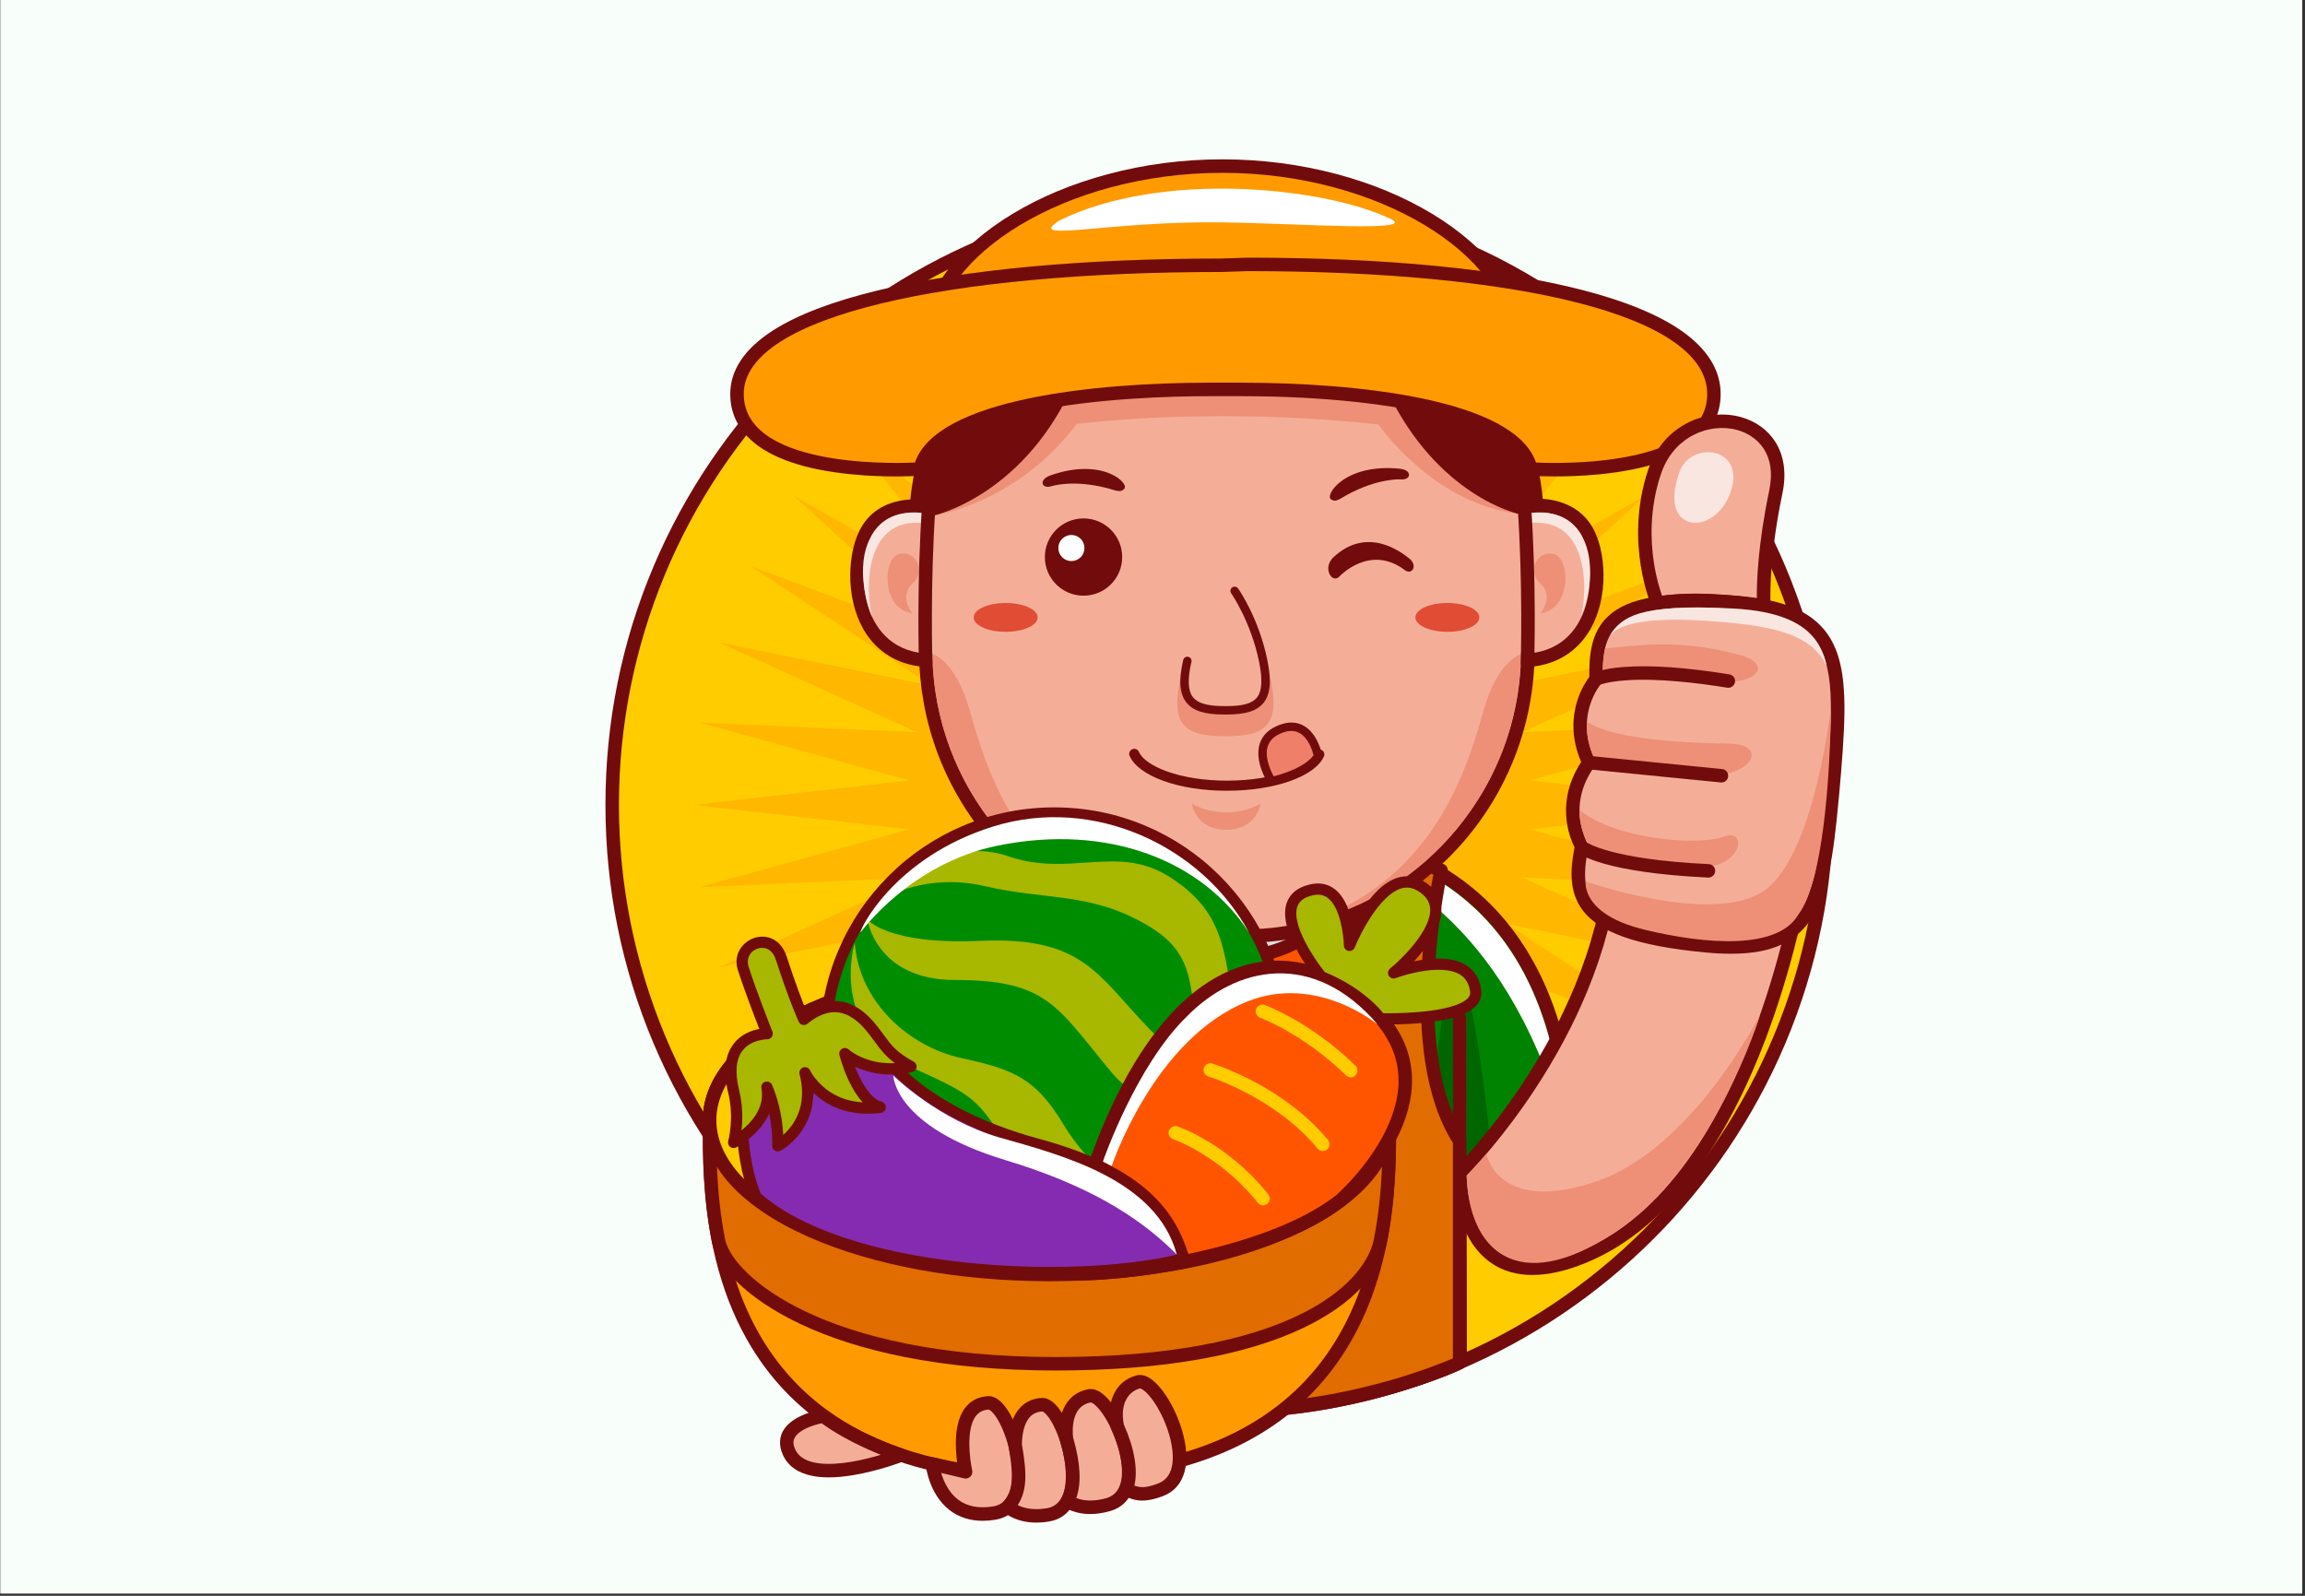 <svg xmlns="http://www.w3.org/2000/svg" xmlns:xlink="http://www.w3.org/1999/xlink" width="650" zoomAndPan="magnify" viewBox="0 0 487.5 337.5" height="450" preserveAspectRatio="xMidYMid meet" version="1.0"><rect x="0" y="0" width="487.5" height="337.5" fill="#333333" stroke="none"/><defs><clipPath id="af4b046621"><path d="M 0.109 0 L 486.891 0 L 486.891 337 L 0.109 337 Z M 0.109 0 " clip-rule="nonzero"/></clipPath><clipPath id="da488dd817"><path d="M 128.039 40 L 388 40 L 388 301 L 128.039 301 Z M 128.039 40 " clip-rule="nonzero"/></clipPath><clipPath id="3342a4891f"><path d="M 195 33.699 L 322 33.699 L 322 79 L 195 79 Z M 195 33.699 " clip-rule="nonzero"/></clipPath><clipPath id="861bf1157f"><path d="M 331 125 L 390.902 125 L 390.902 202 L 331 202 Z M 331 125 " clip-rule="nonzero"/></clipPath><clipPath id="cf69f035a0"><path d="M 211 295 L 229 295 L 229 322.023 L 211 322.023 Z M 211 295 " clip-rule="nonzero"/></clipPath></defs><g clip-path="url(#af4b046621)"><path fill="#ffffff" d="M 0.109 0 L 486.891 0 L 486.891 337 L 0.109 337 Z M 0.109 0 " fill-opacity="1" fill-rule="nonzero"/><path fill="#f8fffa" d="M 0.109 0 L 486.891 0 L 486.891 337 L 0.109 337 Z M 0.109 0 " fill-opacity="1" fill-rule="nonzero"/></g><g clip-path="url(#da488dd817)"><path fill="#720c0c" d="M 257.91 300.023 C 240.383 300.023 223.375 296.594 207.363 289.824 C 199.668 286.57 192.246 282.543 185.305 277.852 C 178.426 273.207 171.965 267.879 166.09 262.008 C 160.211 256.133 154.875 249.668 150.234 242.801 C 145.543 235.859 141.516 228.445 138.258 220.75 C 131.484 204.75 128.051 187.75 128.051 170.23 C 128.051 152.711 131.484 135.711 138.258 119.707 C 141.516 112.016 145.543 104.598 150.234 97.66 C 154.883 90.785 160.211 84.328 166.09 78.453 C 171.965 72.578 178.434 67.25 185.305 62.605 C 192.25 57.918 199.668 53.891 207.363 50.637 C 223.375 43.863 240.383 40.43 257.91 40.43 C 275.441 40.43 292.449 43.863 308.461 50.633 C 316.156 53.887 323.578 57.914 330.52 62.602 C 337.398 67.246 343.859 72.574 349.734 78.449 C 355.613 84.32 360.941 90.785 365.59 97.656 C 370.281 104.598 374.309 112.012 377.566 119.703 C 384.34 135.707 387.773 152.703 387.773 170.223 C 387.773 187.746 384.34 204.742 377.566 220.746 C 374.309 228.438 370.281 235.859 365.59 242.793 C 360.941 249.668 355.613 256.129 349.734 262 C 343.859 267.875 337.391 273.203 330.52 277.848 C 323.574 282.535 316.156 286.562 308.461 289.816 C 292.449 296.594 275.441 300.023 257.91 300.023 Z M 257.91 46.133 C 241.148 46.133 224.891 49.414 209.586 55.883 C 194.805 62.133 181.527 71.082 170.125 82.48 C 158.723 93.879 149.766 107.148 143.516 121.93 C 137.047 137.223 133.762 153.477 133.762 170.23 C 133.762 186.984 137.047 203.234 143.516 218.531 C 149.773 233.312 158.723 246.582 170.125 257.98 C 181.527 269.375 194.805 278.328 209.59 284.574 C 224.895 291.043 241.156 294.324 257.918 294.324 C 274.68 294.324 290.941 291.043 306.246 284.574 C 321.031 278.32 334.309 269.375 345.711 257.98 C 357.113 246.582 366.07 233.312 372.316 218.531 C 378.789 203.234 382.074 186.984 382.074 170.23 C 382.074 153.477 378.789 137.223 372.316 121.93 C 366.062 107.148 357.113 93.879 345.711 82.48 C 334.309 71.082 321.031 62.133 306.246 55.887 C 290.934 49.414 274.676 46.133 257.91 46.133 Z M 257.91 46.133 " fill-opacity="1" fill-rule="nonzero"/></g><path fill="#ffcc00" d="M 384.922 170.23 C 384.922 172.309 384.871 174.383 384.77 176.461 C 384.668 178.535 384.516 180.605 384.312 182.672 C 384.109 184.742 383.852 186.801 383.547 188.855 C 383.242 190.914 382.887 192.957 382.484 194.996 C 382.078 197.035 381.621 199.059 381.117 201.074 C 380.613 203.09 380.059 205.094 379.453 207.082 C 378.852 209.07 378.199 211.039 377.5 212.996 C 376.797 214.953 376.051 216.891 375.254 218.809 C 374.461 220.73 373.617 222.629 372.73 224.508 C 371.84 226.387 370.906 228.238 369.926 230.07 C 368.945 231.906 367.922 233.711 366.852 235.492 C 365.785 237.277 364.672 239.031 363.52 240.758 C 362.363 242.484 361.168 244.184 359.93 245.852 C 358.691 247.52 357.41 249.156 356.094 250.766 C 354.773 252.371 353.418 253.941 352.02 255.48 C 350.625 257.023 349.191 258.527 347.723 259.996 C 346.254 261.465 344.746 262.895 343.207 264.293 C 341.668 265.688 340.094 267.043 338.488 268.359 C 336.879 269.68 335.242 270.957 333.574 272.195 C 331.902 273.434 330.203 274.629 328.477 275.781 C 326.746 276.938 324.992 278.047 323.207 279.117 C 321.426 280.184 319.617 281.207 317.785 282.188 C 315.953 283.168 314.094 284.102 312.215 284.988 C 310.336 285.875 308.438 286.719 306.516 287.512 C 304.598 288.309 302.656 289.055 300.699 289.754 C 298.742 290.457 296.77 291.105 294.781 291.711 C 292.793 292.312 290.789 292.867 288.773 293.371 C 286.758 293.875 284.73 294.332 282.691 294.738 C 280.652 295.145 278.605 295.496 276.547 295.801 C 274.492 296.105 272.43 296.363 270.363 296.566 C 268.293 296.77 266.219 296.922 264.145 297.023 C 262.066 297.125 259.992 297.176 257.91 297.176 C 255.832 297.176 253.758 297.125 251.68 297.023 C 249.605 296.922 247.531 296.77 245.461 296.566 C 243.395 296.363 241.332 296.105 239.277 295.801 C 237.219 295.496 235.172 295.145 233.133 294.738 C 231.094 294.332 229.066 293.875 227.051 293.371 C 225.035 292.867 223.031 292.312 221.043 291.711 C 219.055 291.105 217.082 290.457 215.125 289.754 C 213.168 289.055 211.227 288.309 209.309 287.512 C 207.387 286.719 205.488 285.875 203.609 284.988 C 201.73 284.102 199.871 283.168 198.039 282.188 C 196.207 281.207 194.398 280.184 192.617 279.117 C 190.832 278.047 189.078 276.938 187.348 275.781 C 185.621 274.629 183.922 273.434 182.25 272.195 C 180.582 270.957 178.945 269.68 177.336 268.359 C 175.73 267.043 174.156 265.688 172.617 264.293 C 171.078 262.895 169.57 261.465 168.102 259.996 C 166.633 258.527 165.199 257.023 163.805 255.48 C 162.406 253.941 161.051 252.371 159.73 250.766 C 158.414 249.156 157.133 247.52 155.895 245.852 C 154.656 244.184 153.461 242.484 152.305 240.758 C 151.152 239.031 150.039 237.277 148.973 235.492 C 147.902 233.711 146.879 231.906 145.898 230.07 C 144.918 228.238 143.984 226.387 143.094 224.508 C 142.207 222.629 141.363 220.73 140.57 218.809 C 139.773 216.891 139.027 214.953 138.324 212.996 C 137.625 211.039 136.973 209.07 136.371 207.082 C 135.766 205.094 135.211 203.09 134.707 201.074 C 134.203 199.059 133.746 197.035 133.34 194.996 C 132.938 192.957 132.582 190.914 132.277 188.855 C 131.973 186.801 131.715 184.742 131.512 182.672 C 131.309 180.605 131.156 178.535 131.055 176.461 C 130.953 174.383 130.902 172.309 130.902 170.23 C 130.902 168.152 130.953 166.078 131.055 164 C 131.156 161.926 131.309 159.855 131.512 157.789 C 131.715 155.719 131.973 153.66 132.277 151.602 C 132.582 149.547 132.938 147.5 133.34 145.465 C 133.746 143.426 134.203 141.398 134.707 139.383 C 135.211 137.371 135.766 135.367 136.371 133.379 C 136.973 131.391 137.625 129.418 138.324 127.465 C 139.027 125.508 139.773 123.57 140.57 121.648 C 141.363 119.73 142.207 117.832 143.094 115.953 C 143.984 114.074 144.918 112.219 145.898 110.387 C 146.879 108.555 147.902 106.75 148.973 104.965 C 150.039 103.184 151.152 101.43 152.305 99.703 C 153.461 97.977 154.656 96.277 155.895 94.609 C 157.133 92.941 158.414 91.301 159.73 89.695 C 161.051 88.09 162.406 86.516 163.805 84.977 C 165.199 83.438 166.633 81.934 168.102 80.465 C 169.57 78.996 171.078 77.562 172.617 76.168 C 174.156 74.773 175.73 73.418 177.336 72.098 C 178.945 70.781 180.582 69.504 182.25 68.266 C 183.922 67.027 185.621 65.832 187.348 64.68 C 189.078 63.523 190.832 62.414 192.617 61.344 C 194.398 60.277 196.207 59.254 198.039 58.273 C 199.871 57.293 201.73 56.359 203.609 55.473 C 205.488 54.582 207.387 53.742 209.309 52.945 C 211.227 52.152 213.168 51.406 215.125 50.703 C 217.082 50.004 219.055 49.352 221.043 48.75 C 223.031 48.148 225.035 47.594 227.051 47.09 C 229.066 46.582 231.094 46.129 233.133 45.723 C 235.172 45.316 237.219 44.961 239.277 44.656 C 241.332 44.352 243.395 44.098 245.461 43.895 C 247.531 43.691 249.605 43.539 251.68 43.438 C 253.758 43.336 255.832 43.285 257.91 43.285 C 259.992 43.285 262.066 43.336 264.145 43.438 C 266.219 43.539 268.293 43.691 270.363 43.895 C 272.43 44.098 274.492 44.352 276.547 44.656 C 278.605 44.961 280.652 45.316 282.691 45.723 C 284.73 46.129 286.758 46.582 288.773 47.09 C 290.789 47.594 292.793 48.148 294.781 48.75 C 296.77 49.352 298.742 50.004 300.699 50.703 C 302.656 51.406 304.598 52.152 306.516 52.945 C 308.438 53.742 310.336 54.582 312.215 55.473 C 314.094 56.359 315.953 57.293 317.785 58.273 C 319.617 59.254 321.426 60.277 323.207 61.344 C 324.992 62.414 326.746 63.523 328.477 64.68 C 330.203 65.832 331.902 67.027 333.574 68.266 C 335.242 69.504 336.879 70.781 338.488 72.098 C 340.094 73.418 341.668 74.773 343.207 76.168 C 344.746 77.562 346.254 78.996 347.723 80.465 C 349.191 81.934 350.625 83.438 352.02 84.977 C 353.418 86.516 354.773 88.09 356.094 89.695 C 357.41 91.301 358.691 92.941 359.93 94.609 C 361.168 96.277 362.363 97.977 363.52 99.703 C 364.672 101.43 365.785 103.184 366.852 104.965 C 367.922 106.75 368.945 108.555 369.926 110.387 C 370.906 112.219 371.84 114.074 372.73 115.953 C 373.617 117.832 374.461 119.73 375.254 121.648 C 376.051 123.57 376.797 125.508 377.5 127.465 C 378.199 129.418 378.852 131.391 379.453 133.379 C 380.059 135.367 380.613 137.371 381.117 139.383 C 381.621 141.398 382.078 143.426 382.484 145.465 C 382.887 147.5 383.242 149.547 383.547 151.602 C 383.852 153.66 384.109 155.719 384.312 157.789 C 384.516 159.855 384.668 161.926 384.77 164 C 384.871 166.078 384.922 168.152 384.922 170.23 Z M 384.922 170.23 " fill-opacity="1" fill-rule="nonzero"/><path fill="#ffb700" d="M 257.91 59.031 L 263.078 104.641 L 275.32 60.398 L 273.281 106.254 L 292.293 64.469 L 283.105 109.445 L 308.426 71.152 L 292.309 114.129 L 323.309 80.266 L 300.664 120.199 L 336.586 91.598 L 307.969 127.5 L 347.922 104.867 L 314.043 135.852 L 357.043 119.742 L 318.727 145.051 L 363.727 135.867 L 321.922 154.867 L 367.801 152.832 L 323.535 165.062 L 369.168 170.23 L 323.535 175.391 L 367.801 187.625 L 321.922 185.586 L 363.727 204.59 L 318.727 195.406 L 357.043 220.711 L 314.043 204.605 L 347.922 235.59 L 307.969 212.953 L 336.586 248.859 L 300.664 220.258 L 323.309 260.188 L 292.309 226.324 L 308.426 269.309 L 283.105 231.008 L 292.293 275.984 L 273.281 234.199 L 275.32 280.055 L 263.078 235.812 L 257.91 281.43 L 252.746 235.812 L 240.512 280.055 L 242.547 234.199 L 223.531 275.984 L 232.727 231.008 L 207.402 269.309 L 223.52 226.324 L 192.516 260.188 L 215.16 220.258 L 179.246 248.859 L 207.859 212.953 L 167.902 235.59 L 201.789 204.605 L 158.781 220.711 L 197.098 195.406 L 152.105 204.59 L 193.91 185.586 L 148.023 187.625 L 192.293 175.391 L 146.656 170.23 L 192.293 165.062 L 148.023 152.832 L 193.91 154.867 L 152.105 135.867 L 197.098 145.051 L 158.781 119.742 L 201.789 135.852 L 167.902 104.867 L 207.859 127.5 L 179.246 91.598 L 215.16 120.199 L 192.516 80.266 L 223.52 114.129 L 207.402 71.152 L 232.727 109.445 L 223.531 64.469 L 242.547 106.254 L 240.512 60.398 L 252.746 104.641 Z M 257.91 59.031 " fill-opacity="1" fill-rule="nonzero"/><path fill="#720c0c" d="M 261.402 299.77 C 260.656 299.77 259.906 299.758 259.152 299.742 C 244.582 299.734 232.023 297.199 224.055 295.07 C 215.367 292.75 210.168 290.441 209.953 290.34 C 208.93 289.879 208.266 288.859 208.266 287.738 L 208.266 245.508 C 199.875 246.328 185.754 249.98 185.594 250.027 C 184.691 250.258 183.734 250.043 183.027 249.438 C 182.32 248.836 181.949 247.922 182.039 247 C 183.531 231.004 187.012 217.375 192.383 206.488 C 196.957 197.211 202.957 189.805 210.207 184.48 C 214.375 181.414 218.984 179.031 223.902 177.383 C 227.828 176.07 231.957 175.219 236.168 174.867 C 242.438 174.34 247.031 175.059 248.262 175.285 L 270.391 175.285 C 271.457 175.188 277.129 174.742 284.707 176.004 C 289.551 176.809 294.191 178.145 298.496 179.98 C 303.914 182.285 308.809 185.383 313.066 189.18 C 319.41 194.848 324.375 202.137 327.824 210.844 C 331.809 220.895 333.824 233.004 333.824 246.832 C 333.824 248.406 332.551 249.68 330.977 249.688 L 310.133 249.727 C 310.168 257.395 310.246 278.422 310.246 287.227 C 310.246 287.391 310.23 287.559 310.203 287.727 C 309.941 289.199 308.766 289.746 308.324 289.945 C 308.102 290.051 307.809 290.18 307.48 290.316 C 306.875 290.578 305.848 291.004 304.445 291.535 C 302.117 292.422 298.336 293.754 293.605 295.078 C 285.809 297.25 274.078 299.762 261.402 299.77 Z M 213.969 285.828 C 216.102 286.664 220.176 288.137 225.664 289.594 C 233.281 291.621 245.285 294.035 259.191 294.035 C 259.215 294.035 259.238 294.035 259.258 294.035 C 271.746 294.34 283.512 291.91 291.18 289.816 C 297.387 288.125 302.188 286.32 304.531 285.355 C 304.52 273.402 304.406 247.156 304.406 246.879 C 304.402 246.121 304.703 245.391 305.238 244.852 C 305.77 244.312 306.496 244.012 307.258 244.012 L 328.074 243.973 C 327.598 221.191 321.285 204.211 309.301 193.469 C 305.539 190.098 301.195 187.344 296.395 185.281 C 292.52 183.617 288.34 182.398 283.961 181.656 C 276.438 180.375 270.891 180.953 270.836 180.965 C 270.734 180.977 270.621 180.98 270.523 180.98 L 247.984 180.98 C 247.785 180.98 247.582 180.961 247.387 180.922 C 247.352 180.914 242.836 179.992 236.402 180.57 C 227.879 181.332 220.172 184.215 213.504 189.137 C 207.016 193.926 201.621 200.633 197.465 209.082 C 192.867 218.422 189.742 229.996 188.137 243.527 C 194.082 242.105 205.172 239.656 211.117 239.656 C 212.691 239.656 213.969 240.938 213.969 242.512 Z M 330.957 246.82 Z M 330.957 246.82 " fill-opacity="1" fill-rule="nonzero"/><path fill="#008300" d="M 330.957 246.82 C 330.957 171.355 270.523 178.129 270.523 178.129 L 247.984 178.129 C 247.984 178.129 192.438 166.297 184.875 247.266 C 184.875 247.266 203.184 242.5 211.121 242.5 C 211.121 249.715 211.121 287.742 211.121 287.742 C 211.121 287.742 231.562 296.895 259.191 296.895 C 284.652 297.512 307.367 287.324 307.387 287.219 C 307.387 276.285 307.258 246.871 307.258 246.871 Z M 330.957 246.82 " fill-opacity="1" fill-rule="nonzero"/><path fill="#ffffff" d="M 235.195 178.762 C 219.941 180.113 193.48 187.836 185.785 239.363 C 198.91 194.938 225.668 184.754 235.195 178.762 Z M 235.195 178.762 " fill-opacity="1" fill-rule="nonzero"/><path fill="#ffffff" d="M 283.383 178.762 C 299.984 181.27 327.191 192.379 330.613 237.309 C 317.492 192.887 292.91 184.754 283.383 178.762 Z M 283.383 178.762 " fill-opacity="1" fill-rule="nonzero"/><path fill="#006600" d="M 203.254 243.328 C 203.254 243.328 206.523 205.148 210.91 205.148 C 213.598 205.148 215.852 245.016 220.961 270.312 C 224.184 286.273 229.797 293.512 229.797 293.512 C 229.797 293.512 221.777 292.105 211.121 287.766 C 211.121 283.004 210.688 242.234 210.688 242.234 Z M 203.254 243.328 " fill-opacity="1" fill-rule="nonzero"/><path fill="#006600" d="M 315.734 246.844 C 315.734 246.844 311.949 204.633 307.559 204.633 C 304.871 204.633 302.617 244.496 297.508 269.793 C 294.285 285.758 288.559 293.434 288.559 293.434 C 288.559 293.434 297.602 291.508 307.34 287.246 C 307.34 282.488 307.328 246.871 307.328 246.871 Z M 315.734 246.844 " fill-opacity="1" fill-rule="nonzero"/><path fill="#720c0c" d="M 209.301 213.91 C 208.535 213.91 207.91 214.531 207.91 215.301 L 207.91 243.18 L 210.691 243.18 L 210.691 215.301 C 210.691 214.531 210.07 213.91 209.301 213.91 Z M 209.301 213.91 " fill-opacity="1" fill-rule="nonzero"/><path fill="#720c0c" d="M 308.691 213.887 C 307.926 213.887 307.301 214.512 307.301 215.277 L 307.301 287.52 L 310.086 287.52 L 310.086 215.277 C 310.086 214.512 309.461 213.887 308.691 213.887 Z M 308.691 213.887 " fill-opacity="1" fill-rule="nonzero"/><path fill="#ff5500" d="M 259.062 202.742 C 259.062 202.742 255.758 215.695 245.676 214.293 C 228.945 211.969 232.184 189.492 232.184 189.492 C 232.184 189.492 243.559 202.742 259.062 202.742 Z M 259.062 202.742 " fill-opacity="1" fill-rule="nonzero"/><path fill="#720c0c" d="M 247.176 215.824 C 246.621 215.824 246.055 215.785 245.48 215.703 C 240.984 215.078 237.418 213.043 234.871 209.668 C 232.402 206.383 230.965 201.945 230.598 196.484 C 230.328 192.473 230.762 189.418 230.777 189.293 C 230.855 188.734 231.254 188.285 231.789 188.125 C 232.328 187.969 232.91 188.141 233.27 188.562 C 233.297 188.598 236.098 191.816 240.688 194.988 C 244.867 197.875 251.449 201.312 259.062 201.312 C 259.504 201.312 259.922 201.52 260.188 201.863 C 260.461 202.207 260.555 202.664 260.445 203.09 C 260.406 203.234 259.531 206.613 257.328 209.844 C 254.645 213.781 251.16 215.824 247.176 215.824 Z M 233.383 192.746 C 233.277 196.617 233.676 203.336 237.16 207.957 C 239.23 210.707 242.164 212.363 245.875 212.875 C 249.453 213.375 252.504 211.828 254.934 208.293 C 255.965 206.797 256.672 205.238 257.109 204.094 C 251.082 203.676 244.863 201.34 239.004 197.285 C 236.625 195.645 234.723 194.008 233.383 192.746 Z M 233.383 192.746 " fill-opacity="1" fill-rule="nonzero"/><path fill="#ff5500" d="M 259.074 202.742 C 259.074 202.742 262.379 215.695 272.465 214.293 C 289.191 211.969 285.953 189.492 285.953 189.492 C 285.953 189.492 274.574 202.742 259.074 202.742 Z M 259.074 202.742 " fill-opacity="1" fill-rule="nonzero"/><path fill="#720c0c" d="M 270.961 215.824 C 266.977 215.824 263.492 213.781 260.812 209.844 C 258.609 206.613 257.727 203.234 257.695 203.09 C 257.582 202.664 257.68 202.211 257.949 201.863 C 258.223 201.512 258.637 201.312 259.074 201.312 C 273.75 201.312 284.758 188.688 284.871 188.559 C 285.23 188.137 285.816 187.961 286.348 188.117 C 286.891 188.273 287.285 188.73 287.363 189.285 C 287.379 189.414 287.812 192.469 287.539 196.477 C 287.172 201.945 285.73 206.379 283.266 209.66 C 280.723 213.043 277.156 215.074 272.66 215.695 C 272.086 215.785 271.52 215.824 270.961 215.824 Z M 261.027 204.098 C 261.469 205.238 262.18 206.801 263.203 208.297 C 265.637 211.836 268.688 213.375 272.266 212.883 C 275.977 212.363 278.91 210.711 280.98 207.965 C 284.465 203.344 284.863 196.621 284.758 192.75 C 283.418 194.016 281.508 195.648 279.137 197.297 C 273.277 201.344 267.062 203.68 261.027 204.098 Z M 261.027 204.098 " fill-opacity="1" fill-rule="nonzero"/><path fill="#720c0c" d="M 259.332 204.145 C 252.312 204.145 245.68 202.152 240.656 198.531 C 238.121 196.707 236.121 194.559 234.707 192.152 C 233.191 189.57 232.426 186.816 232.426 183.965 C 232.426 181.109 233.191 178.355 234.707 175.777 C 236.121 173.367 238.121 171.219 240.656 169.395 C 245.68 165.773 252.312 163.785 259.332 163.785 C 266.348 163.785 272.98 165.773 278.008 169.395 C 280.539 171.219 282.543 173.367 283.957 175.777 C 285.469 178.355 286.238 181.109 286.238 183.965 C 286.238 186.816 285.469 189.57 283.957 192.152 C 282.543 194.559 280.539 196.707 278.008 198.531 C 272.98 202.152 266.348 204.145 259.332 204.145 Z M 259.332 169.492 C 253.5 169.492 248.051 171.102 243.988 174.027 C 240.211 176.75 238.129 180.281 238.129 183.969 C 238.129 187.656 240.211 191.184 243.988 193.91 C 248.051 196.836 253.5 198.445 259.332 198.445 C 265.164 198.445 270.613 196.836 274.676 193.91 C 278.453 191.188 280.535 187.656 280.535 183.969 C 280.535 180.281 278.453 176.754 274.676 174.027 C 270.613 171.102 265.156 169.492 259.332 169.492 Z M 259.332 169.492 " fill-opacity="1" fill-rule="nonzero"/><path fill="#dddddd" d="M 283.383 183.969 C 283.383 184.535 283.344 185.102 283.266 185.668 C 283.191 186.23 283.074 186.793 282.922 187.348 C 282.766 187.906 282.574 188.457 282.348 189 C 282.117 189.543 281.852 190.074 281.551 190.598 C 281.25 191.125 280.914 191.637 280.543 192.137 C 280.172 192.637 279.766 193.121 279.328 193.594 C 278.891 194.066 278.422 194.523 277.922 194.961 C 277.422 195.398 276.895 195.82 276.336 196.219 C 275.781 196.621 275.195 197.004 274.586 197.363 C 273.98 197.723 273.348 198.059 272.691 198.375 C 272.035 198.691 271.359 198.98 270.668 199.25 C 269.973 199.516 269.262 199.758 268.531 199.977 C 267.805 200.195 267.062 200.383 266.309 200.551 C 265.555 200.715 264.793 200.852 264.02 200.961 C 263.246 201.074 262.469 201.156 261.684 201.211 C 260.898 201.266 260.113 201.297 259.324 201.297 C 258.539 201.297 257.75 201.266 256.969 201.211 C 256.184 201.156 255.406 201.074 254.633 200.961 C 253.859 200.852 253.098 200.715 252.344 200.551 C 251.59 200.383 250.848 200.195 250.117 199.977 C 249.391 199.758 248.68 199.516 247.984 199.25 C 247.289 198.98 246.613 198.691 245.961 198.375 C 245.305 198.059 244.672 197.723 244.062 197.363 C 243.453 197.004 242.871 196.621 242.312 196.219 C 241.758 195.82 241.23 195.398 240.73 194.961 C 240.23 194.523 239.762 194.066 239.324 193.594 C 238.883 193.121 238.48 192.637 238.109 192.137 C 237.738 191.637 237.402 191.125 237.098 190.598 C 236.797 190.074 236.531 189.543 236.305 189 C 236.074 188.457 235.883 187.906 235.73 187.348 C 235.578 186.793 235.461 186.23 235.383 185.668 C 235.305 185.102 235.27 184.535 235.27 183.969 C 235.27 183.402 235.305 182.836 235.383 182.27 C 235.461 181.707 235.578 181.145 235.73 180.59 C 235.883 180.031 236.074 179.48 236.305 178.938 C 236.531 178.395 236.797 177.863 237.098 177.34 C 237.402 176.812 237.738 176.301 238.109 175.801 C 238.48 175.301 238.883 174.816 239.324 174.344 C 239.762 173.871 240.23 173.414 240.73 172.977 C 241.23 172.539 241.758 172.117 242.312 171.719 C 242.871 171.316 243.453 170.934 244.062 170.574 C 244.672 170.215 245.305 169.879 245.961 169.562 C 246.613 169.246 247.289 168.957 247.984 168.688 C 248.68 168.422 249.391 168.18 250.117 167.961 C 250.848 167.746 251.59 167.555 252.344 167.387 C 253.098 167.223 253.859 167.086 254.633 166.977 C 255.406 166.863 256.184 166.781 256.969 166.727 C 257.75 166.672 258.539 166.641 259.324 166.641 C 260.113 166.641 260.898 166.672 261.684 166.727 C 262.469 166.781 263.246 166.863 264.02 166.977 C 264.793 167.086 265.555 167.223 266.309 167.387 C 267.062 167.555 267.805 167.746 268.531 167.961 C 269.262 168.18 269.973 168.422 270.668 168.688 C 271.359 168.957 272.035 169.246 272.691 169.562 C 273.348 169.879 273.98 170.215 274.586 170.574 C 275.195 170.934 275.781 171.316 276.336 171.719 C 276.895 172.117 277.422 172.539 277.922 172.977 C 278.422 173.414 278.891 173.871 279.328 174.344 C 279.766 174.816 280.172 175.301 280.543 175.801 C 280.914 176.301 281.25 176.812 281.551 177.34 C 281.852 177.863 282.117 178.395 282.348 178.938 C 282.574 179.48 282.766 180.031 282.922 180.59 C 283.074 181.145 283.191 181.707 283.266 182.27 C 283.344 182.836 283.383 183.402 283.383 183.969 Z M 283.383 183.969 " fill-opacity="1" fill-rule="nonzero"/><path fill="#e16c00" d="M 260.59 298.273 C 287.133 298.273 308.711 288.211 308.711 288.211 C 308.711 288.211 308.711 266.441 308.711 241.281 C 296.211 222.281 304.785 184.07 304.785 184.07 C 304.469 184.375 297.336 180.02 297.336 180.02 C 297.336 180.02 290.133 211.434 289.066 232.238 L 228.98 232.238 C 227.91 211.434 220.711 180.02 220.711 180.02 C 220.711 180.02 213.582 184.375 213.258 184.07 C 213.258 184.07 221.832 222.281 209.336 241.281 C 209.336 266.441 209.336 288.91 209.336 288.91 C 209.336 288.91 229.09 298.277 257.457 298.277 L 260.59 298.277 Z M 260.59 298.273 " fill-opacity="1" fill-rule="nonzero"/><path fill="#720c0c" d="M 260.59 299.703 L 257.457 299.703 C 242.648 299.703 230.203 297.125 222.379 294.969 C 213.871 292.621 208.93 290.297 208.723 290.203 C 208.227 289.969 207.91 289.461 207.91 288.91 L 207.91 241.281 C 207.91 241.004 207.992 240.73 208.145 240.496 C 210.875 236.344 212.785 230.836 213.809 224.133 C 214.637 218.699 214.895 212.484 214.559 205.66 C 213.992 193.984 211.883 184.469 211.867 184.375 C 211.727 183.762 212.012 183.129 212.559 182.824 C 212.75 182.711 212.965 182.656 213.18 182.641 C 214.066 182.289 217.297 180.426 219.965 178.797 C 220.355 178.559 220.836 178.52 221.262 178.695 C 221.684 178.875 221.996 179.246 222.094 179.691 C 222.168 179.996 229.035 210.129 230.32 230.801 L 287.715 230.801 C 289.004 210.121 295.871 179.996 295.938 179.691 C 296.039 179.246 296.352 178.875 296.773 178.695 C 297.195 178.52 297.68 178.559 298.07 178.797 C 300.734 180.426 303.969 182.285 304.852 182.641 C 305.066 182.652 305.281 182.711 305.477 182.824 C 306.027 183.129 306.305 183.762 306.168 184.375 C 306.145 184.469 304.035 193.98 303.473 205.66 C 303.145 212.484 303.395 218.699 304.223 224.133 C 305.25 230.836 307.156 236.344 309.891 240.496 C 310.047 240.73 310.125 241.004 310.125 241.281 L 310.125 288.211 C 310.125 288.766 309.801 289.266 309.301 289.5 C 309.078 289.605 303.707 292.094 294.988 294.613 C 286.961 296.934 274.469 299.703 260.59 299.703 Z M 210.758 287.98 C 212.48 288.723 216.859 290.492 223.215 292.238 C 230.855 294.34 242.996 296.848 257.457 296.848 L 260.59 296.848 C 274.105 296.848 286.301 294.152 294.145 291.891 C 300.746 289.988 305.465 288.066 307.285 287.285 L 307.285 241.703 C 304.445 237.242 302.473 231.477 301.414 224.547 C 300.559 218.918 300.297 212.504 300.637 205.484 C 301.098 196.039 302.551 187.973 303.141 184.992 C 303.039 184.941 302.938 184.891 302.84 184.836 C 302.188 184.504 301.309 184.02 300.23 183.395 C 299.555 183.008 298.875 182.613 298.297 182.266 C 296.734 189.402 291.387 214.812 290.488 232.316 C 290.449 233.07 289.82 233.668 289.066 233.668 L 228.98 233.668 C 228.223 233.668 227.594 233.07 227.555 232.316 C 226.66 214.812 221.312 189.398 219.746 182.266 C 219.168 182.613 218.496 183.008 217.816 183.395 C 216.738 184.02 215.863 184.504 215.207 184.836 C 215.105 184.887 215.004 184.941 214.906 184.992 C 215.496 187.973 216.949 196.039 217.41 205.484 C 217.754 212.504 217.492 218.918 216.629 224.547 C 215.574 231.477 213.598 237.25 210.758 241.703 Z M 303.801 183.035 Z M 214.242 183.035 Z M 214.242 183.035 " fill-opacity="1" fill-rule="nonzero"/><path fill="#720c0c" d="M 258.695 277.688 L 258.664 277.688 C 247.957 277.555 240.184 274.449 235.559 268.453 C 228.809 259.699 231.574 248.223 231.695 247.738 L 232.234 245.582 L 285.16 245.582 L 285.699 247.738 C 285.82 248.223 288.586 259.703 281.836 268.453 C 277.211 274.449 269.438 277.555 258.73 277.688 Z M 236.895 251.281 C 236.559 254.426 236.527 260.395 240.105 265.004 C 243.609 269.52 249.863 271.867 258.703 271.98 C 267.562 271.863 273.824 269.512 277.324 264.973 C 280.906 260.328 280.863 254.41 280.516 251.281 Z M 236.895 251.281 " fill-opacity="1" fill-rule="nonzero"/><path fill="#ffcc00" d="M 282.934 248.434 C 282.934 248.434 275.727 248.434 258.723 248.434 L 258.668 248.434 C 241.668 248.434 234.461 248.434 234.461 248.434 C 234.461 248.434 227.949 274.465 258.695 274.84 C 289.445 274.461 282.934 248.434 282.934 248.434 Z M 282.934 248.434 " fill-opacity="1" fill-rule="nonzero"/><path fill="#720c0c" d="M 317.203 107.176 C 316.434 107.176 315.812 107.801 315.812 108.566 L 315.812 163.672 L 318.594 163.672 L 318.594 108.566 C 318.594 107.801 317.969 107.176 317.203 107.176 Z M 317.203 107.176 " fill-opacity="1" fill-rule="nonzero"/><path fill="#720c0c" d="M 262.73 199.422 L 256.215 199.422 C 247.902 199.422 239.824 197.797 232.223 194.598 C 224.883 191.504 218.285 187.078 212.613 181.438 C 206.941 175.797 202.48 169.23 199.344 161.91 C 196.492 155.238 194.855 148.199 194.469 140.941 C 192.16 140.633 190.07 139.934 188.223 138.844 C 185.902 137.473 184.008 135.531 182.594 133.059 C 180.758 129.855 179.773 125.727 179.824 121.445 C 179.867 117.578 180.73 113.941 182.195 111.453 C 184.246 107.965 187.77 105.953 192.391 105.641 C 193.441 105.57 194.434 105.598 195.293 105.664 C 197.66 91.996 204.586 79.484 215.023 70.156 C 226.363 60.02 240.996 54.438 256.219 54.438 L 262.738 54.438 C 277.867 54.438 292.426 59.953 303.738 69.977 C 314.234 79.277 321.23 91.793 323.641 105.48 C 324.516 105.43 325.527 105.426 326.605 105.523 C 331.215 105.941 334.727 107.988 336.77 111.461 C 338.227 113.941 339.094 117.582 339.141 121.449 C 339.191 125.734 338.203 129.859 336.367 133.062 C 334.953 135.531 333.062 137.48 330.742 138.848 C 328.895 139.938 326.797 140.641 324.488 140.945 C 324.102 148.203 322.465 155.25 319.605 161.926 C 316.473 169.238 312.012 175.809 306.34 181.445 C 300.668 187.082 294.066 191.504 286.727 194.598 C 279.113 197.797 271.047 199.422 262.73 199.422 Z M 197.238 135.109 C 197.242 135.109 197.242 135.109 197.246 135.109 C 198.812 135.117 200.082 136.379 200.09 137.945 C 200.137 145.484 201.648 152.793 204.594 159.668 C 207.438 166.309 211.488 172.277 216.641 177.395 C 221.797 182.516 227.781 186.531 234.445 189.344 C 241.34 192.246 248.668 193.719 256.219 193.719 L 262.738 193.719 C 270.289 193.719 277.613 192.246 284.508 189.344 C 291.168 186.539 297.156 182.516 302.309 177.398 C 307.457 172.281 311.516 166.32 314.359 159.68 C 317.301 152.809 318.816 145.5 318.867 137.965 C 318.879 136.402 320.141 135.137 321.703 135.129 C 321.711 135.129 321.715 135.129 321.715 135.129 C 322.129 135.129 322.516 135.215 322.871 135.371 C 326.746 135.094 329.613 133.363 331.41 130.227 C 334.398 125.008 333.676 117.461 331.844 114.348 C 330.781 112.539 328.887 111.48 326.223 111.215 C 324.152 111.004 322.328 111.348 321.961 111.426 C 321.789 111.473 321.605 111.5 321.422 111.516 C 319.918 111.609 318.598 110.523 318.41 109.035 C 316.691 95.617 310.133 83.266 299.957 74.242 C 289.688 65.148 276.473 60.137 262.738 60.137 L 256.219 60.137 C 242.398 60.137 229.117 65.203 218.824 74.406 C 208.613 83.531 202.102 96.008 200.488 109.535 C 200.309 111.043 198.977 112.145 197.465 112.043 C 196.891 112.004 196.367 111.801 195.941 111.477 C 195.145 111.355 193.941 111.238 192.641 111.336 C 189.984 111.547 188.176 112.535 187.109 114.34 C 185.277 117.457 184.555 125.004 187.543 130.223 C 189.336 133.348 192.188 135.07 196.039 135.359 C 196.406 135.203 196.812 135.109 197.238 135.109 Z M 197.238 135.109 " fill-opacity="1" fill-rule="nonzero"/><path fill="#f4ae98" d="M 334.297 112.906 C 330.496 106.449 321.23 108.672 321.23 108.672 L 321.23 108.68 C 317.516 79.695 292.738 57.297 262.73 57.297 L 256.215 57.297 C 226.023 57.297 201.133 79.965 197.648 109.207 L 197.652 108.918 C 197.652 108.918 188.445 106.449 184.645 112.906 C 180.844 119.363 181.281 138.27 197.227 138.27 L 197.23 137.965 C 197.422 170.363 223.754 196.566 256.211 196.566 L 262.727 196.566 C 295.18 196.566 321.508 170.371 321.703 137.98 L 321.711 138.266 C 337.66 138.27 338.098 119.363 334.297 112.906 Z M 334.297 112.906 " fill-opacity="1" fill-rule="nonzero"/><path fill="#ed9077" d="M 268.512 142.629 C 263.777 142.629 257.168 142.629 249.824 142.629 C 247.461 152.742 249.941 155.707 258.734 155.707 L 259.547 155.707 C 268.34 155.707 270.883 152.742 268.512 142.629 Z M 268.512 142.629 " fill-opacity="1" fill-rule="nonzero"/><path fill="#ed9077" d="M 259.344 171.809 C 254.852 171.809 252.051 169.918 252.051 169.918 C 252.051 169.918 252.793 175.48 259.344 175.48 C 265.891 175.48 266.633 169.918 266.633 169.918 C 266.633 169.918 263.832 171.809 259.344 171.809 Z M 259.344 171.809 " fill-opacity="1" fill-rule="nonzero"/><path fill="#ed9077" d="M 197.605 109.008 C 197.605 109.008 214.895 106.609 227.734 89.656 C 261.473 85.875 291.562 89.805 291.562 89.805 C 291.562 89.805 302.996 106.52 321.203 108.684 C 314.254 83.492 293.332 69.348 264.082 69.348 C 234.828 69.348 208.824 82.012 197.605 109.008 Z M 197.605 109.008 " fill-opacity="1" fill-rule="nonzero"/><path fill="#720c0c" d="M 259.621 49.145 C 193.27 49.145 192.332 108.512 192.332 108.512 L 197.57 109.008 C 197.57 109.008 215.645 105.07 226.352 82.707 C 226.352 82.707 262.152 76.703 293.418 82.707 C 304.125 105.07 321.172 108.684 321.172 108.684 L 326.473 108.402 C 326.473 108.395 325.977 49.145 259.621 49.145 Z M 259.621 49.145 " fill-opacity="1" fill-rule="nonzero"/><path fill="#ed9077" d="M 192.953 129.691 C 192.953 129.691 189.992 126.121 193.051 123.355 C 196.113 120.598 193.359 116.109 189.992 117.223 C 186.625 118.336 186.457 128.852 192.953 129.691 Z M 192.953 129.691 " fill-opacity="1" fill-rule="nonzero"/><path fill="#ed9077" d="M 325.832 129.691 C 325.832 129.691 328.793 126.121 325.734 123.355 C 322.672 120.598 325.426 116.109 328.793 117.223 C 332.156 118.336 332.324 128.852 325.832 129.691 Z M 325.832 129.691 " fill-opacity="1" fill-rule="nonzero"/><path fill="#f9e6e1" d="M 197.625 109.008 C 197.625 109.008 188.648 106.031 184.465 113.016 C 180.281 119.996 184.059 129.719 184.504 130.594 C 183.125 126.16 181.91 107.527 197.422 110.949 C 197.422 110.293 197.625 109.809 197.625 109.008 Z M 197.625 109.008 " fill-opacity="1" fill-rule="nonzero"/><path fill="#ed9077" d="M 197.168 138.273 C 197.168 138.273 202.082 139.609 205.07 150.145 C 208.059 160.676 214.82 186.082 242.184 194.914 C 217.656 189.363 197.598 166.594 197.168 138.273 Z M 197.168 138.273 " fill-opacity="1" fill-rule="nonzero"/><path fill="#f9e6e1" d="M 321.18 109.008 C 321.18 109.008 330.164 106.02 334.348 113 C 338.531 119.98 334.75 129.719 334.305 130.59 C 335.684 126.156 336.898 107.523 321.387 110.941 C 321.387 110.387 321.18 110.164 321.18 109.008 Z M 321.18 109.008 " fill-opacity="1" fill-rule="nonzero"/><path fill="#ed9077" d="M 321.672 138.348 C 321.672 138.348 316.758 139.684 313.77 150.219 C 310.781 160.746 304.02 186.156 276.656 194.988 C 301.191 189.438 321.246 166.664 321.672 138.348 Z M 321.672 138.348 " fill-opacity="1" fill-rule="nonzero"/><path fill="#e04c34" d="M 212.695 127.527 C 208.961 127.527 205.934 128.891 205.934 130.578 C 205.934 132.262 208.961 133.625 212.695 133.625 C 216.43 133.625 219.457 132.262 219.457 130.578 C 219.457 128.898 216.43 127.527 212.695 127.527 Z M 212.695 127.527 " fill-opacity="1" fill-rule="nonzero"/><path fill="#e04c34" d="M 306.117 127.527 C 302.383 127.527 299.355 128.891 299.355 130.578 C 299.355 132.262 302.383 133.625 306.117 133.625 C 309.852 133.625 312.879 132.262 312.879 130.578 C 312.879 128.898 309.852 127.527 306.117 127.527 Z M 306.117 127.527 " fill-opacity="1" fill-rule="nonzero"/><path fill="#f4ae98" d="M 267.16 139.781 C 265.371 130.977 261.117 124.965 261.117 124.965 L 251.117 139.781 C 249.23 147.859 251.809 150.227 258.812 150.227 L 259.465 150.227 C 266.473 150.227 268.82 147.91 267.16 139.781 Z M 267.16 139.781 " fill-opacity="1" fill-rule="nonzero"/><path fill="#720c0c" d="M 259.465 151.117 L 258.812 151.117 C 254.75 151.117 252.32 150.336 250.918 148.57 C 249.457 146.73 249.242 143.875 250.25 139.578 C 250.359 139.098 250.84 138.797 251.316 138.91 C 251.797 139.02 252.098 139.5 251.984 139.977 C 251.129 143.648 251.234 146.094 252.312 147.457 C 253.328 148.738 255.391 149.332 258.812 149.332 L 259.465 149.332 C 262.855 149.332 264.812 148.781 265.82 147.547 C 266.918 146.203 267.066 143.793 266.289 139.961 C 264.559 131.457 260.434 125.539 260.395 125.48 C 260.109 125.082 260.203 124.527 260.609 124.242 C 261.016 123.957 261.566 124.051 261.852 124.453 C 262.031 124.703 266.23 130.715 268.039 139.605 C 268.949 144.066 268.691 146.863 267.207 148.676 C 265.824 150.367 263.438 151.117 259.465 151.117 Z M 259.465 151.117 " fill-opacity="1" fill-rule="nonzero"/><path fill="#720c0c" d="M 221.941 100.629 C 219.559 101.605 220.414 103.5 222.422 102.816 C 222.422 102.816 226.969 101.336 234.359 103.285 C 235.559 103.602 237.012 104.285 237.637 103.484 C 239.336 102.559 233.371 96.453 221.941 100.629 Z M 221.941 100.629 " fill-opacity="1" fill-rule="nonzero"/><path fill="#720c0c" d="M 296.234 99.152 C 298.777 99.523 298.398 101.57 296.289 101.387 C 296.289 101.387 291.52 101.043 284.812 104.707 C 283.727 105.301 282.48 106.316 281.676 105.688 C 279.809 105.191 284.133 97.832 296.234 99.152 Z M 296.234 99.152 " fill-opacity="1" fill-rule="nonzero"/><path fill="#720c0c" d="M 196.559 105.32 C 195.773 105.262 195.09 105.852 195.031 106.645 C 193.84 123.602 194.348 140.07 194.355 140.238 C 194.375 141.012 195.012 141.617 195.777 141.617 C 195.797 141.617 195.812 141.617 195.824 141.617 C 196.609 141.59 197.227 140.934 197.203 140.148 C 197.199 139.988 196.691 123.652 197.875 106.844 C 197.934 106.055 197.344 105.375 196.559 105.32 Z M 196.559 105.32 " fill-opacity="1" fill-rule="nonzero"/><path fill="#720c0c" d="M 323.801 106.645 C 323.746 105.859 323.066 105.262 322.277 105.32 C 321.492 105.375 320.898 106.055 320.953 106.844 C 322.133 123.648 321.633 139.984 321.625 140.148 C 321.598 140.934 322.215 141.598 323.008 141.617 C 323.023 141.617 323.039 141.617 323.051 141.617 C 323.82 141.617 324.453 141.012 324.477 140.238 C 324.488 140.07 325 123.598 323.801 106.645 Z M 323.801 106.645 " fill-opacity="1" fill-rule="nonzero"/><path fill="#720c0c" d="M 259.469 167.238 C 254.469 167.238 249.824 166.516 246.043 165.145 C 242.336 163.805 239.805 161.93 238.906 159.867 C 238.672 159.328 238.918 158.695 239.465 158.461 C 240.004 158.227 240.637 158.473 240.871 159.016 C 241.523 160.512 243.676 162.016 246.777 163.137 C 250.277 164.406 254.785 165.102 259.477 165.102 C 269.75 165.102 276.715 162.016 278.051 159.109 C 278.297 158.578 278.938 158.34 279.473 158.59 C 280.004 158.832 280.246 159.473 279.996 160.008 C 278.031 164.262 269.586 167.238 259.469 167.238 Z M 259.469 167.238 " fill-opacity="1" fill-rule="nonzero"/><path fill="#720c0c" d="M 237.34 117.812 C 237.34 122.328 233.676 125.984 229.164 125.984 C 224.645 125.984 220.984 122.324 220.984 117.812 C 220.984 113.301 224.645 109.641 229.164 109.641 C 233.676 109.641 237.34 113.301 237.34 117.812 Z M 237.34 117.812 " fill-opacity="1" fill-rule="nonzero"/><path fill="#ffffff" d="M 229.359 115.902 C 229.359 117.43 228.121 118.664 226.598 118.664 C 225.074 118.664 223.836 117.43 223.836 115.902 C 223.836 114.379 225.074 113.145 226.598 113.145 C 228.121 113.145 229.359 114.379 229.359 115.902 Z M 229.359 115.902 " fill-opacity="1" fill-rule="nonzero"/><path fill="#ef7f68" d="M 268.953 165.215 C 268.953 165.215 263.461 156.852 270.996 154.109 C 277.273 151.832 278.758 159.863 278.758 159.863 C 278.758 159.863 277.371 163.172 268.953 165.215 Z M 268.953 165.215 " fill-opacity="1" fill-rule="nonzero"/><path fill="#720c0c" d="M 268.953 166.102 C 268.656 166.102 268.375 165.957 268.207 165.703 C 268.086 165.512 265.188 161.035 266.449 157.238 C 267.055 155.414 268.48 154.082 270.688 153.277 C 272.582 152.586 274.297 152.664 275.77 153.512 C 278.777 155.23 279.598 159.516 279.633 159.699 C 279.664 159.875 279.645 160.047 279.578 160.207 C 279.414 160.59 277.77 163.996 269.16 166.082 C 269.094 166.098 269.027 166.102 268.953 166.102 Z M 273.121 154.594 C 272.559 154.594 271.953 154.711 271.301 154.949 C 269.609 155.566 268.574 156.496 268.145 157.793 C 267.371 160.117 268.734 163.004 269.387 164.191 C 273.051 163.234 275.164 162.047 276.305 161.195 C 277.18 160.551 277.617 160.008 277.812 159.723 C 277.586 158.816 276.777 156.137 274.887 155.055 C 274.34 154.746 273.754 154.594 273.121 154.594 Z M 273.121 154.594 " fill-opacity="1" fill-rule="nonzero"/><path fill="#720c0c" d="M 283.262 121.949 C 283.262 121.949 289.75 114.859 297.27 120.691 C 298.738 121.566 299.844 119.547 298.07 118.129 C 296.289 116.711 289.176 111.203 282.02 117.855 C 279.617 120.094 281.703 123.531 283.262 121.949 Z M 283.262 121.949 " fill-opacity="1" fill-rule="nonzero"/><g clip-path="url(#3342a4891f)"><path fill="#720c0c" d="M 305.297 78.961 C 299.996 78.961 293.293 78.555 284.977 78.008 C 276.266 77.438 266.395 76.789 256.73 76.742 C 246.938 76.684 237.137 77.324 228.488 77.887 C 210.543 79.055 200.988 79.488 196.98 75.734 C 195.762 74.594 195.121 73.113 195.121 71.449 C 195.121 62.066 202.09 52.488 214.238 45.176 C 220.125 41.633 226.844 38.836 234.215 36.859 C 242.031 34.762 250.203 33.699 258.523 33.699 C 266.84 33.699 275.02 34.762 282.832 36.855 C 290.207 38.828 296.922 41.625 302.812 45.168 C 314.961 52.484 321.926 62.062 321.926 71.445 C 321.926 73.125 321.27 74.625 320.027 75.785 C 317.504 78.152 312.793 78.961 305.297 78.961 Z M 255.559 71.035 C 255.957 71.035 256.359 71.035 256.766 71.039 C 266.598 71.094 276.559 71.746 285.348 72.32 C 294.223 72.898 301.887 73.402 307.68 73.219 C 315.414 72.977 316.199 71.547 316.207 71.527 C 316.207 71.527 316.211 71.508 316.211 71.445 C 316.211 56.629 291.008 39.402 258.52 39.402 C 226.031 39.402 200.824 56.629 200.824 71.445 C 200.824 71.48 200.824 71.5 200.832 71.512 C 200.91 71.617 201.949 72.785 208.473 72.98 C 213.574 73.137 220.316 72.695 228.121 72.191 C 236.516 71.652 245.977 71.035 255.559 71.035 Z M 255.559 71.035 " fill-opacity="1" fill-rule="nonzero"/></g><path fill="#ff9a00" d="M 319.066 71.449 C 319.066 80.129 287.602 74.059 256.75 73.895 C 227.078 73.73 197.977 79.801 197.977 71.449 C 197.977 54.426 225.082 36.555 258.523 36.555 C 291.961 36.555 319.066 54.426 319.066 71.449 Z M 319.066 71.449 " fill-opacity="1" fill-rule="nonzero"/><path fill="#720c0c" d="M 328.812 100.762 C 326.379 100.762 324.816 100.676 324.688 100.668 C 323.531 100.602 322.527 99.84 322.156 98.738 C 321.316 96.27 319 94.012 315.266 92.027 C 311.598 90.074 306.629 88.426 300.496 87.125 C 294.617 85.879 281.871 83.789 262.48 83.789 L 255.887 83.789 C 247.566 83.789 231.562 84.223 217.871 87.125 C 211.738 88.426 206.77 90.074 203.102 92.027 C 199.367 94.012 197.055 96.27 196.211 98.738 C 195.84 99.836 194.84 100.598 193.68 100.668 C 193.426 100.688 187.387 101.031 180.137 100.32 C 170.062 99.328 162.832 96.832 158.652 92.898 C 155.859 90.27 154.445 87.055 154.445 83.336 C 154.445 78.254 157.492 73.73 163.488 69.887 C 168.66 66.578 176.117 63.73 185.66 61.422 C 203.914 57.012 229.02 54.676 258.258 54.676 L 263.859 54.492 C 263.895 54.492 263.922 54.492 263.957 54.492 C 292.871 54.492 317.328 56.859 334.688 61.34 C 343.695 63.664 350.719 66.551 355.562 69.914 C 361.098 73.766 363.91 78.277 363.91 83.336 C 363.91 87.055 362.496 90.27 359.703 92.898 C 355.523 96.836 348.301 99.328 338.223 100.32 C 334.598 100.676 331.266 100.762 328.812 100.762 Z M 264.004 60.191 L 258.402 60.375 C 258.367 60.375 258.34 60.375 258.309 60.375 C 244.09 60.375 230.742 60.945 218.633 62.055 C 206.48 63.176 195.84 64.828 187.004 66.961 C 178.082 69.121 171.207 71.719 166.574 74.684 C 162.316 77.406 160.156 80.316 160.156 83.332 C 160.156 85.441 160.945 87.215 162.57 88.742 C 165.766 91.754 172.031 93.789 180.695 94.641 C 185.277 95.09 189.395 95.086 191.617 95.035 C 193.242 91.938 196.195 89.238 200.426 86.984 C 204.566 84.785 210.035 82.949 216.691 81.539 C 222.785 80.25 235.984 78.082 255.891 78.082 L 262.488 78.082 C 271.027 78.082 287.484 78.531 301.688 81.539 C 308.344 82.953 313.812 84.785 317.953 86.984 C 322.176 89.234 325.133 91.938 326.758 95.035 C 328.996 95.086 333.156 95.09 337.758 94.633 C 346.387 93.777 352.625 91.742 355.809 88.742 C 357.434 87.215 358.223 85.445 358.223 83.336 C 358.223 76.867 349.363 71.016 333.281 66.863 C 316.379 62.5 292.426 60.199 264.004 60.191 Z M 264.004 60.191 " fill-opacity="1" fill-rule="nonzero"/><path fill="#ff9a00" d="M 262.48 80.934 C 286.84 80.934 320.285 84.371 324.855 97.82 C 324.855 97.82 361.066 99.969 361.066 83.336 C 361.066 66.707 321.207 57.34 263.961 57.34 L 258.309 57.523 C 201.059 57.523 157.301 66.699 157.301 83.332 C 157.301 99.961 193.512 97.816 193.512 97.816 C 198.086 84.359 231.535 80.93 255.887 80.93 L 262.48 80.93 Z M 262.48 80.934 " fill-opacity="1" fill-rule="nonzero"/><path fill="#ffffff" d="M 294.137 46.309 C 280 39.527 245.59 36.016 224.055 46.637 C 216.648 51.445 234.16 46.684 258.797 47.031 C 274.289 47.254 300.039 49.145 294.137 46.309 Z M 294.137 46.309 " fill-opacity="1" fill-rule="nonzero"/><path fill="#f4ae98" d="M 308.762 248.047 C 308.762 248.047 337.246 220.246 341.043 183.48 C 355.93 178.363 382.207 180.559 382.207 180.559 C 382.207 180.559 372.863 250.297 334.91 265.762 C 308.246 276.629 308.762 248.047 308.762 248.047 Z M 308.762 248.047 " fill-opacity="1" fill-rule="nonzero"/><path fill="#720c0c" d="M 324.086 269.656 C 320.766 269.656 317.863 268.816 315.422 267.141 C 307.184 261.5 307.32 248.566 307.328 248.02 C 307.336 247.645 307.492 247.285 307.758 247.023 C 307.832 246.957 314.891 240.004 322.32 228.699 C 326.672 222.074 330.297 215.277 333.09 208.488 C 336.574 200.027 338.766 191.562 339.617 183.324 C 339.672 182.773 340.047 182.301 340.574 182.121 C 346.898 179.949 355.852 178.785 367.188 178.668 C 375.59 178.578 382.25 179.129 382.32 179.137 C 382.707 179.168 383.062 179.359 383.309 179.664 C 383.555 179.969 383.664 180.359 383.609 180.75 C 383.586 180.926 381.172 198.559 374.121 217.848 C 369.965 229.211 365.035 238.941 359.465 246.75 C 352.434 256.609 344.348 263.445 335.438 267.078 C 331.242 268.797 327.449 269.656 324.086 269.656 Z M 310.191 248.625 C 310.262 251.039 310.941 260.621 317.039 264.793 C 321.121 267.586 326.953 267.465 334.371 264.441 C 342.77 261.023 350.426 254.52 357.133 245.121 C 362.551 237.523 367.359 228.039 371.43 216.918 C 377.199 201.145 379.82 186.492 380.559 181.871 C 374.91 181.516 354.844 180.605 342.355 184.543 C 341.41 192.773 339.18 201.207 335.711 209.617 C 332.84 216.582 329.129 223.551 324.664 230.328 C 318.055 240.379 311.871 246.918 310.191 248.625 Z M 310.184 248.066 Z M 310.184 248.066 " fill-opacity="1" fill-rule="nonzero"/><path fill="#f4ae98" d="M 373.055 128.234 C 373.055 128.234 372.363 119.387 375.598 103.973 C 379.254 86.523 355.406 83.527 349.926 99.816 C 344.934 114.656 350.609 127.605 350.609 127.605 C 350.609 127.605 358.148 125.828 373.055 128.234 Z M 373.055 128.234 " fill-opacity="1" fill-rule="nonzero"/><path fill="#720c0c" d="M 373.055 129.66 C 372.977 129.66 372.902 129.652 372.824 129.645 C 365.312 128.43 359.758 128.32 356.426 128.441 C 352.812 128.57 350.953 128.992 350.938 128.996 C 350.27 129.152 349.578 128.809 349.309 128.18 C 349.246 128.039 347.805 124.715 346.992 119.496 C 346.242 114.691 345.906 107.301 348.578 99.363 C 350.48 93.707 354.148 90.848 356.887 89.445 C 360.387 87.652 364.484 87.199 368.133 88.188 C 371.312 89.051 373.949 90.969 375.559 93.582 C 377.348 96.496 377.844 100.191 376.992 104.262 C 373.855 119.258 374.473 128.039 374.477 128.125 C 374.512 128.559 374.344 128.988 374.02 129.281 C 373.754 129.527 373.41 129.66 373.055 129.66 Z M 358.605 125.543 C 361.934 125.543 366.254 125.789 371.566 126.562 C 371.523 123.223 371.762 115.32 374.199 103.672 C 375.789 96.074 371.723 92.113 367.383 90.934 C 364.41 90.129 361.055 90.508 358.184 91.98 C 355.914 93.145 352.875 95.52 351.277 100.27 C 348.805 107.621 349.102 114.492 349.789 118.965 C 350.285 122.199 351.055 124.68 351.523 126 C 352.84 125.801 355.199 125.543 358.605 125.543 Z M 358.605 125.543 " fill-opacity="1" fill-rule="nonzero"/><path fill="#f4ae98" d="M 387.973 162.961 C 385.574 190.57 384.562 202.281 360.715 200.012 C 333.262 197.402 332.449 189.527 334.5 178.953 C 334.5 178.953 329.402 170.648 336.027 161.305 L 336.027 161.273 C 331.109 150.93 337.559 143.625 337.559 143.625 C 337.363 132.863 339.523 125.242 367.016 127.395 C 390.891 129.266 389.875 140.969 387.484 168.582 Z M 387.973 162.961 " fill-opacity="1" fill-rule="nonzero"/><g clip-path="url(#861bf1157f)"><path fill="#720c0c" d="M 366.059 201.711 C 364.375 201.711 362.559 201.617 360.582 201.43 C 353.273 200.734 347.648 199.66 343.387 198.148 C 339.312 196.699 336.461 194.836 334.684 192.457 C 331.684 188.453 332.188 183.547 333.008 179.184 C 332.566 178.316 331.723 176.402 331.371 173.828 C 330.949 170.754 331.16 166.109 334.414 161.152 C 332.062 155.707 332.656 151.098 333.602 148.145 C 334.391 145.668 335.555 143.926 336.141 143.148 C 336.086 138.715 336.434 133.793 340.078 130.367 C 342.246 128.324 345.371 126.984 349.637 126.262 C 354.098 125.504 359.824 125.414 367.145 125.988 C 371.766 126.352 375.469 127.074 378.469 128.195 C 381.547 129.348 383.91 130.934 385.691 133.035 C 388.422 136.262 389.766 140.602 390.043 147.102 C 390.23 151.574 389.914 156.746 389.41 162.934 C 389.41 162.988 389.41 163.039 389.402 163.094 C 389.391 163.223 389.379 163.352 389.371 163.473 L 388.914 168.723 C 388.906 168.777 388.902 168.828 388.891 168.883 C 388.324 175.062 387.746 180.215 386.789 184.586 C 385.395 190.945 383.324 194.988 380.082 197.695 C 377.965 199.461 375.363 200.609 372.129 201.219 C 370.32 201.547 368.312 201.711 366.059 201.711 Z M 358.512 128.465 C 355.266 128.465 352.484 128.664 350.102 129.07 C 346.414 129.699 343.77 130.801 342.027 132.441 C 339.379 134.934 338.898 138.566 338.996 143.609 C 339 143.965 338.871 144.309 338.637 144.578 C 338.629 144.59 337.164 146.297 336.277 149.129 C 335.117 152.875 335.465 156.758 337.324 160.668 C 337.438 160.898 337.48 161.152 337.457 161.402 L 337.457 161.43 C 337.438 161.68 337.348 161.926 337.203 162.133 C 334.699 165.664 333.68 169.43 334.188 173.324 C 334.566 176.266 335.719 178.195 335.727 178.219 C 335.91 178.52 335.977 178.887 335.91 179.23 C 334.953 184.188 334.793 187.84 336.977 190.754 C 338.41 192.672 340.82 194.215 344.348 195.465 C 348.387 196.902 353.793 197.926 360.859 198.598 C 369.23 199.395 374.762 198.41 378.25 195.5 C 383.809 190.871 384.98 180.805 386.309 165.676 C 387.605 150.523 388.191 140.395 383.508 134.871 C 380.57 131.406 375.297 129.48 366.91 128.824 C 363.816 128.582 361.027 128.465 358.512 128.465 Z M 358.512 128.465 " fill-opacity="1" fill-rule="nonzero"/></g><path fill="#f9e6e1" d="M 355.211 99.801 C 357.648 93.109 369.152 94.5 366.09 103.855 C 362.879 113.672 350.379 113.062 355.211 99.801 Z M 355.211 99.801 " fill-opacity="1" fill-rule="nonzero"/><path fill="#ed9077" d="M 387.234 149.488 C 387.234 149.488 383.867 180.75 373.168 188.324 C 362.473 195.898 335.367 186.426 335.367 186.426 C 335.367 186.426 334.332 193.32 347.648 196.578 C 360.965 199.836 375.934 200.852 380.281 193.52 C 385.531 186.711 387.078 164.672 387.234 149.488 Z M 387.234 149.488 " fill-opacity="1" fill-rule="nonzero"/><path fill="#ed9077" d="M 335.734 178.52 C 335.734 178.52 333.945 174.668 334.035 171.285 C 341.965 177.672 359.473 178.906 364.645 176.934 C 369.812 174.957 368.633 184.281 357.914 183.43 C 347.199 182.582 340.125 180.324 335.734 178.52 Z M 335.734 178.52 " fill-opacity="1" fill-rule="nonzero"/><path fill="#ed9077" d="M 336.996 159.969 C 336.996 159.969 335.383 156.598 335.621 152.625 C 341.676 156.613 357.062 157.094 366.086 157.297 C 374.176 157.48 370.477 164.824 359.754 163.973 C 349.039 163.129 341.387 161.777 336.996 159.969 Z M 336.996 159.969 " fill-opacity="1" fill-rule="nonzero"/><path fill="#ed9077" d="M 338.949 141.98 C 338.949 141.98 338.891 139.855 339.461 137.168 C 349.859 135.969 357.539 135.641 368.312 138.633 C 374.473 140.344 372.551 145.051 361.828 144.199 C 351.105 143.348 343.34 143.789 338.949 141.98 Z M 338.949 141.98 " fill-opacity="1" fill-rule="nonzero"/><path fill="#720c0c" d="M 361.332 185.598 C 361.312 185.598 361.289 185.598 361.266 185.598 C 339.191 184.559 334.062 180.664 333.559 180.227 L 335.422 178.066 C 335.422 178.066 335.418 178.062 335.395 178.047 C 335.438 178.082 340.359 181.762 361.406 182.758 C 362.191 182.797 362.801 183.461 362.762 184.246 C 362.719 185.004 362.09 185.598 361.332 185.598 Z M 361.332 185.598 " fill-opacity="1" fill-rule="nonzero"/><path fill="#720c0c" d="M 364.086 165.492 C 364.043 165.492 363.992 165.492 363.941 165.484 L 335.895 162.703 C 335.109 162.625 334.539 161.926 334.613 161.148 C 334.691 160.363 335.387 159.789 336.172 159.867 L 364.223 162.648 C 365.004 162.727 365.578 163.426 365.5 164.207 C 365.43 164.941 364.812 165.492 364.086 165.492 Z M 364.086 165.492 " fill-opacity="1" fill-rule="nonzero"/><path fill="#720c0c" d="M 365.535 145.461 C 365.457 145.461 365.379 145.457 365.305 145.445 C 359.289 144.465 350.68 143.402 343.852 143.887 C 339.75 144.176 338.227 144.898 338.211 144.91 L 338.23 144.898 L 336.902 142.379 C 337.082 142.285 338.789 141.441 343.203 141.078 C 348.957 140.613 356.547 141.133 365.77 142.629 C 366.547 142.758 367.074 143.488 366.949 144.266 C 366.824 144.961 366.223 145.461 365.535 145.461 Z M 365.535 145.461 " fill-opacity="1" fill-rule="nonzero"/><path fill="#f9e6e1" d="M 386.281 140.695 C 386.281 140.695 385.879 137.848 383.848 135.188 C 381.516 132.133 376.922 129.188 366.23 128.68 C 346.234 127.734 343.105 130.473 340.496 134.359 C 344.441 129.977 358.027 130.926 366.738 131.789 C 377.949 132.898 383.555 135.367 386.281 140.695 Z M 386.281 140.695 " fill-opacity="1" fill-rule="nonzero"/><path fill="#ed9077" d="M 314.387 244.02 C 314.387 244.02 316.664 256.84 337.359 249.949 C 358.055 243.051 372.258 214.496 372.258 214.629 C 372.258 214.762 362.246 247.109 341.414 260.762 C 320.586 274.41 310.609 264.035 310.203 248.629 C 312.082 246.66 314.387 244.02 314.387 244.02 Z M 314.387 244.02 " fill-opacity="1" fill-rule="nonzero"/><path fill="#720c0c" d="M 221.957 313.734 C 197.758 313.734 179.223 307.449 166.852 295.059 C 158.949 287.141 153.562 276.707 150.84 264.035 C 148.613 253.668 148.637 243.98 148.652 238.184 C 148.652 237.738 148.652 237.309 148.652 236.91 C 148.652 227.375 156.582 218.617 170.984 212.234 C 184.648 206.184 202.75 202.852 221.957 202.852 C 241.16 202.852 259.266 206.184 272.926 212.234 C 287.328 218.617 295.258 227.375 295.258 236.91 C 295.258 237.316 295.258 237.738 295.258 238.184 C 295.277 243.973 295.297 253.668 293.07 264.035 C 290.352 276.703 284.965 287.141 277.062 295.059 C 264.691 307.457 246.152 313.734 221.957 313.734 Z M 221.957 208.559 C 203.531 208.559 186.246 211.719 173.297 217.453 C 167.168 220.168 162.395 223.289 159.105 226.738 C 155.953 230.035 154.359 233.461 154.359 236.914 C 154.359 237.32 154.359 237.754 154.359 238.207 C 154.34 244.129 154.32 253.078 156.422 262.848 C 158.91 274.422 163.781 283.906 170.891 291.035 C 176.121 296.281 182.695 300.363 190.418 303.172 C 199.285 306.398 209.898 308.039 221.961 308.039 C 234.027 308.039 244.633 306.402 253.504 303.172 C 261.23 300.363 267.797 296.277 273.031 291.035 C 280.145 283.91 285.016 274.426 287.5 262.848 C 289.598 253.078 289.578 244.129 289.566 238.207 C 289.566 237.754 289.566 237.32 289.566 236.914 C 289.566 233.461 287.969 230.035 284.82 226.738 C 281.531 223.293 276.754 220.168 270.629 217.453 C 257.668 211.719 240.383 208.559 221.957 208.559 Z M 221.957 208.559 " fill-opacity="1" fill-rule="nonzero"/><path fill="#ff9a00" d="M 292.402 236.914 C 292.402 254.148 294.289 310.887 221.957 310.887 C 149.621 310.887 151.508 254.148 151.508 236.914 C 151.508 219.684 183.051 205.711 221.957 205.711 C 260.863 205.711 292.402 219.68 292.402 236.914 Z M 292.402 236.914 " fill-opacity="1" fill-rule="nonzero"/><path fill="#720c0c" d="M 223.219 289.852 C 211.551 289.852 200.781 288.883 191.211 286.98 C 182.941 285.336 175.562 282.992 169.273 280.016 C 157.164 274.281 151.699 267.48 150.625 263.02 C 150.613 262.98 150.605 262.945 150.602 262.906 C 148.621 252.996 148.641 243.75 148.652 238.227 C 148.652 237.785 148.652 237.355 148.652 236.953 C 148.652 227.422 156.582 218.66 170.984 212.281 C 184.648 206.23 202.75 202.898 221.957 202.898 C 241.16 202.898 259.266 206.23 272.926 212.281 C 287.328 218.66 295.258 227.422 295.258 236.953 C 295.258 237.359 295.258 237.785 295.258 238.227 C 295.27 243.773 295.297 253.062 293.289 263.012 C 293.285 263.047 293.273 263.082 293.266 263.113 C 292.531 266.188 290.723 269.332 288.035 272.203 C 284.969 275.477 280.816 278.375 275.699 280.824 C 263.156 286.812 245.504 289.852 223.219 289.852 Z M 156.184 261.73 C 156.773 264.031 160.746 269.664 171.715 274.859 C 187.934 282.535 208.672 284.148 223.219 284.148 C 234.605 284.148 244.844 283.32 253.656 281.688 C 261.27 280.273 267.855 278.254 273.238 275.68 C 277.719 273.539 281.297 271.055 283.871 268.305 C 286.387 265.617 287.352 263.312 287.707 261.836 C 289.59 252.469 289.566 243.906 289.551 238.238 C 289.551 237.789 289.551 237.359 289.551 236.949 C 289.551 233.496 287.953 230.07 284.801 226.77 C 281.512 223.328 276.738 220.199 270.613 217.488 C 257.66 211.754 240.383 208.594 221.949 208.594 C 203.52 208.594 186.238 211.754 173.289 217.488 C 167.164 220.199 162.387 223.32 159.098 226.77 C 155.949 230.07 154.352 233.496 154.352 236.949 C 154.352 237.355 154.352 237.789 154.352 238.238 C 154.348 243.887 154.324 252.402 156.184 261.73 Z M 290.496 262.453 Z M 290.496 262.453 " fill-opacity="1" fill-rule="nonzero"/><path fill="#e16c00" d="M 292.402 236.953 C 292.402 242.465 292.598 252.012 290.496 262.453 C 288.246 271.852 272.426 287.004 223.219 287.004 C 173.938 287.004 155.176 269.723 153.402 262.352 C 151.32 251.949 151.516 242.445 151.516 236.953 C 151.516 219.723 183.059 205.75 221.961 205.75 C 260.867 205.75 292.402 219.719 292.402 236.953 Z M 292.402 236.953 " fill-opacity="1" fill-rule="nonzero"/><path fill="#720c0c" d="M 221.957 270.973 C 202.75 270.973 184.648 267.641 170.984 261.59 C 156.582 255.211 148.652 246.449 148.652 236.914 C 148.652 227.383 156.582 218.621 170.984 212.242 C 184.648 206.191 202.75 202.859 221.957 202.859 C 241.16 202.859 259.266 206.191 272.926 212.242 C 287.328 218.621 295.258 227.383 295.258 236.914 C 295.258 246.449 287.328 255.211 272.926 261.59 C 259.266 267.637 241.16 270.973 221.957 270.973 Z M 221.957 208.559 C 203.531 208.559 186.246 211.719 173.297 217.453 C 167.168 220.168 162.395 223.289 159.105 226.738 C 155.953 230.035 154.359 233.461 154.359 236.914 C 154.359 240.371 155.953 243.797 159.105 247.094 C 162.395 250.539 167.168 253.664 173.297 256.379 C 186.246 262.113 203.523 265.273 221.957 265.273 C 240.383 265.273 257.668 262.113 270.617 256.379 C 276.746 253.664 281.52 250.543 284.809 247.094 C 287.957 243.797 289.555 240.371 289.555 236.914 C 289.555 233.461 287.957 230.035 284.809 226.738 C 281.52 223.293 276.746 220.168 270.617 217.453 C 257.668 211.719 240.383 208.559 221.957 208.559 Z M 221.957 208.559 " fill-opacity="1" fill-rule="nonzero"/><path fill="#ffcc00" d="M 292.402 236.914 C 292.402 237.938 292.293 238.957 292.066 239.973 C 291.84 240.992 291.5 242 291.051 243.004 C 290.602 244.004 290.039 244.996 289.371 245.973 C 288.699 246.953 287.926 247.914 287.043 248.855 C 286.16 249.801 285.172 250.723 284.086 251.625 C 283 252.527 281.812 253.402 280.531 254.25 C 279.25 255.102 277.879 255.922 276.414 256.711 C 274.949 257.5 273.402 258.258 271.77 258.98 C 270.141 259.703 268.43 260.387 266.648 261.035 C 264.863 261.684 263.012 262.293 261.094 262.859 C 259.176 263.43 257.199 263.953 255.164 264.434 C 253.129 264.918 251.047 265.352 248.914 265.746 C 246.785 266.137 244.613 266.48 242.406 266.777 C 240.199 267.074 237.965 267.32 235.699 267.52 C 233.438 267.719 231.156 267.867 228.863 267.969 C 226.566 268.07 224.262 268.121 221.957 268.121 C 219.648 268.121 217.348 268.07 215.051 267.969 C 212.754 267.867 210.477 267.719 208.211 267.52 C 205.949 267.32 203.715 267.074 201.508 266.777 C 199.297 266.48 197.129 266.137 194.996 265.746 C 192.867 265.352 190.781 264.918 188.746 264.434 C 186.711 263.953 184.734 263.43 182.816 262.859 C 180.898 262.293 179.047 261.684 177.266 261.035 C 175.48 260.387 173.773 259.703 172.141 258.98 C 170.512 258.258 168.965 257.5 167.5 256.711 C 166.035 255.922 164.664 255.102 163.383 254.25 C 162.098 253.402 160.914 252.527 159.828 251.625 C 158.738 250.723 157.754 249.801 156.871 248.855 C 155.988 247.914 155.211 246.953 154.543 245.973 C 153.871 244.996 153.312 244.004 152.863 243.004 C 152.41 242 152.074 240.992 151.848 239.973 C 151.621 238.957 151.508 237.938 151.508 236.914 C 151.508 235.895 151.621 234.875 151.848 233.855 C 152.074 232.84 152.41 231.832 152.863 230.828 C 153.312 229.824 153.871 228.836 154.543 227.859 C 155.211 226.879 155.988 225.918 156.871 224.973 C 157.754 224.031 158.738 223.105 159.828 222.207 C 160.914 221.305 162.098 220.43 163.383 219.578 C 164.664 218.73 166.035 217.91 167.5 217.121 C 168.965 216.328 170.512 215.574 172.141 214.852 C 173.773 214.129 175.48 213.441 177.266 212.793 C 179.047 212.145 180.898 211.539 182.816 210.969 C 184.734 210.402 186.711 209.879 188.746 209.395 C 190.781 208.914 192.867 208.477 194.996 208.086 C 197.129 207.695 199.297 207.352 201.508 207.055 C 203.715 206.758 205.949 206.512 208.211 206.312 C 210.477 206.113 212.754 205.961 215.051 205.863 C 217.348 205.762 219.648 205.711 221.957 205.711 C 224.262 205.711 226.566 205.762 228.863 205.863 C 231.156 205.961 233.438 206.113 235.699 206.312 C 237.965 206.512 240.199 206.758 242.406 207.055 C 244.613 207.352 246.785 207.695 248.914 208.086 C 251.047 208.477 253.129 208.914 255.164 209.395 C 257.199 209.879 259.176 210.402 261.094 210.969 C 263.012 211.539 264.863 212.145 266.648 212.793 C 268.43 213.441 270.141 214.129 271.77 214.852 C 273.402 215.574 274.949 216.328 276.414 217.121 C 277.879 217.91 279.25 218.73 280.531 219.578 C 281.812 220.43 283 221.305 284.086 222.207 C 285.172 223.105 286.16 224.031 287.043 224.973 C 287.926 225.918 288.699 226.879 289.371 227.859 C 290.039 228.836 290.602 229.824 291.051 230.828 C 291.5 231.832 291.84 232.84 292.066 233.855 C 292.293 234.875 292.402 235.895 292.402 236.914 Z M 292.402 236.914 " fill-opacity="1" fill-rule="nonzero"/><path fill="#f4ae98" d="M 204.227 311.281 C 204.227 311.281 200.977 297.125 209.051 296.699 C 213.477 296.508 220.41 318.336 210.324 320 C 198.406 321.969 197.199 309.609 197.199 309.609 Z M 204.227 311.281 " fill-opacity="1" fill-rule="nonzero"/><path fill="#720c0c" d="M 207.844 321.641 C 205.145 321.641 202.801 320.887 200.859 319.398 C 196.43 316 195.801 310.004 195.773 309.746 C 195.727 309.293 195.906 308.836 196.258 308.535 C 196.609 308.234 197.074 308.117 197.527 308.223 L 202.445 309.398 C 202.336 308.578 202.227 307.59 202.18 306.52 C 202 302.645 202.645 299.707 204.094 297.781 C 205.25 296.246 206.938 295.379 208.969 295.273 C 208.973 295.273 208.98 295.273 208.984 295.273 C 209.023 295.273 209.062 295.273 209.102 295.273 C 212.98 295.273 216.203 303.473 216.82 309.441 C 217.121 312.371 216.859 314.965 216.051 316.93 C 215.023 319.438 213.117 320.984 210.555 321.41 C 209.617 321.562 208.711 321.641 207.844 321.641 Z M 199.055 311.516 C 199.559 313.211 200.582 315.586 202.613 317.145 C 204.527 318.609 207.043 319.098 210.09 318.59 C 212.047 318.27 214.32 316.684 214.078 310.961 C 213.953 308.105 213.152 304.77 211.934 302.031 C 210.543 298.906 209.34 298.145 209.105 298.121 C 207.922 298.188 207.023 298.641 206.379 299.496 C 204.254 302.316 205.109 308.73 205.617 310.965 C 205.73 311.445 205.578 311.949 205.227 312.293 C 204.879 312.641 204.371 312.785 203.891 312.668 Z M 199.055 311.516 " fill-opacity="1" fill-rule="nonzero"/><path fill="#f4ae98" d="M 214.711 305.641 C 214.707 301.77 215.941 297.32 220.387 297.086 C 224.812 296.898 231.746 318.723 221.66 320.387 C 217.828 321.023 215.102 320.172 213.168 318.73 C 215.562 315.91 216.023 313 214.711 305.641 Z M 214.711 305.641 " fill-opacity="1" fill-rule="nonzero"/><g clip-path="url(#cf69f035a0)"><path fill="#720c0c" d="M 219.18 322.023 C 216.531 322.023 214.23 321.301 212.305 319.863 C 211.988 319.633 211.789 319.273 211.746 318.879 C 211.699 318.492 211.824 318.098 212.078 317.797 C 214 315.547 214.629 313.297 213.301 305.887 C 213.285 305.805 213.281 305.719 213.281 305.637 C 213.27 299.617 215.895 295.891 220.305 295.652 C 220.309 295.652 220.316 295.652 220.32 295.652 C 224.25 295.484 227.531 303.789 228.156 309.812 C 228.457 312.746 228.195 315.336 227.387 317.301 C 226.359 319.809 224.453 321.355 221.891 321.785 C 220.949 321.949 220.047 322.023 219.18 322.023 Z M 215.238 318.328 C 216.949 319.16 219.02 319.375 221.422 318.98 C 223.375 318.656 225.652 317.074 225.406 311.348 C 225.285 308.496 224.484 305.16 223.266 302.422 C 221.871 299.297 220.672 298.535 220.438 298.512 C 218.941 298.594 217.859 299.301 217.137 300.668 C 216.504 301.867 216.145 303.586 216.137 305.52 C 217.293 312.066 217.113 315.434 215.238 318.328 Z M 215.238 318.328 " fill-opacity="1" fill-rule="nonzero"/></g><path fill="#f4ae98" d="M 225.551 304.297 C 225.105 300.445 226.09 295.941 230.48 295.203 C 234.855 294.52 244.215 315.414 234.387 318.207 C 230.648 319.27 227.844 318.734 225.762 317.516 C 227.438 314.508 227.188 309.836 225.551 304.297 Z M 225.551 304.297 " fill-opacity="1" fill-rule="nonzero"/><path fill="#720c0c" d="M 230.582 320.211 C 228.555 320.211 226.703 319.727 225.047 318.758 C 224.371 318.367 224.137 317.512 224.516 316.832 C 225.906 314.336 225.789 310.141 224.188 304.703 C 224.164 304.625 224.148 304.547 224.137 304.465 C 223.859 302.07 224.133 299.785 224.898 298.016 C 225.918 295.676 227.766 294.219 230.25 293.801 C 230.254 293.801 230.258 293.801 230.266 293.801 C 234.148 293.195 238.352 301.07 239.652 306.988 C 240.289 309.871 240.316 312.473 239.738 314.516 C 238.996 317.121 237.281 318.875 234.785 319.586 C 233.309 320 231.906 320.211 230.582 320.211 Z M 227.629 316.84 C 229.453 317.523 231.59 317.523 233.992 316.84 C 235.898 316.301 237.977 314.465 237.086 308.809 C 236.641 305.988 235.469 302.762 233.949 300.18 C 232.211 297.23 230.938 296.613 230.699 296.613 C 226.613 297.316 226.777 302.309 226.953 304.02 C 228.527 309.398 228.75 313.703 227.629 316.84 Z M 227.629 316.84 " fill-opacity="1" fill-rule="nonzero"/><path fill="#f4ae98" d="M 236.332 301.727 C 235.547 297.934 236.449 293.383 240.75 292.258 C 245.047 291.188 255.012 311.41 245.473 315.07 C 241.848 316.461 240.332 316.016 238.152 314.988 C 239.547 311.84 238.535 306.57 236.332 301.727 Z M 236.332 301.727 " fill-opacity="1" fill-rule="nonzero"/><path fill="#720c0c" d="M 241.605 317.367 C 240.047 317.367 238.852 316.895 237.543 316.281 C 236.844 315.953 236.531 315.121 236.848 314.414 C 237.957 311.922 237.242 307.176 235.035 302.32 C 234.988 302.227 234.957 302.125 234.934 302.02 C 234.449 299.695 234.582 297.375 235.297 295.492 C 236.199 293.109 237.961 291.52 240.387 290.887 C 240.395 290.887 240.398 290.887 240.406 290.879 C 242.086 290.465 243.992 291.609 245.938 294.199 C 247.523 296.324 248.953 299.18 249.855 302.043 C 252.125 309.242 250.676 314.609 245.984 316.41 C 244.176 317.094 242.785 317.367 241.605 317.367 Z M 239.91 314.195 C 241.219 314.668 242.453 314.703 244.957 313.742 C 248.781 312.277 248.234 307.34 247.57 304.523 C 246.938 301.832 245.664 298.891 244.16 296.641 C 242.492 294.145 241.328 293.645 241.094 293.645 C 241.09 293.645 241.09 293.645 241.082 293.645 C 238.926 294.219 236.766 296.566 237.688 301.285 C 239.922 306.227 240.703 310.91 239.91 314.195 Z M 239.91 314.195 " fill-opacity="1" fill-rule="nonzero"/><path fill="#f4ae98" d="M 174.121 299.496 C 174.121 299.496 164.039 301.047 166.906 307.172 C 170.797 315.492 190.547 307.75 190.547 307.75 C 190.547 307.75 180.805 304.562 174.121 299.496 Z M 174.121 299.496 " fill-opacity="1" fill-rule="nonzero"/><path fill="#720c0c" d="M 175.277 312.457 C 174.074 312.457 172.977 312.363 171.98 312.18 C 168.848 311.598 166.707 310.121 165.617 307.777 C 164.555 305.508 165 303.777 165.559 302.727 C 167.457 299.172 173.246 298.188 173.902 298.09 C 174.285 298.027 174.676 298.129 174.98 298.359 C 181.398 303.223 190.898 306.367 190.992 306.398 C 191.566 306.586 191.957 307.109 191.973 307.711 C 191.988 308.312 191.625 308.855 191.066 309.078 C 190.859 309.164 185.922 311.082 180.414 311.988 C 178.551 312.301 176.828 312.457 175.277 312.457 Z M 173.77 301.016 C 173.238 301.125 172.406 301.336 171.52 301.664 C 169.758 302.32 168.566 303.156 168.074 304.074 C 167.836 304.523 167.59 305.27 168.199 306.57 C 169.828 310.059 175.492 309.914 179.953 309.18 C 182.266 308.797 184.504 308.219 186.277 307.684 C 182.902 306.316 177.887 304.02 173.77 301.016 Z M 173.77 301.016 " fill-opacity="1" fill-rule="nonzero"/><path fill="#008c00" d="M 271.355 220.289 C 271.355 221.875 271.281 223.453 271.125 225.031 C 270.969 226.605 270.738 228.172 270.426 229.723 C 270.117 231.277 269.734 232.812 269.273 234.328 C 268.812 235.844 268.281 237.332 267.676 238.797 C 267.066 240.258 266.391 241.688 265.645 243.086 C 264.898 244.484 264.082 245.84 263.203 247.156 C 262.324 248.473 261.379 249.742 260.375 250.969 C 259.371 252.191 258.309 253.363 257.188 254.484 C 256.066 255.605 254.895 256.668 253.668 257.672 C 252.445 258.676 251.172 259.617 249.855 260.5 C 248.535 261.379 247.18 262.191 245.781 262.938 C 244.383 263.684 242.953 264.359 241.488 264.969 C 240.027 265.574 238.535 266.105 237.02 266.566 C 235.504 267.027 233.969 267.41 232.414 267.719 C 230.859 268.027 229.293 268.262 227.719 268.414 C 226.141 268.57 224.559 268.648 222.977 268.648 C 221.391 268.648 219.809 268.57 218.234 268.414 C 216.656 268.262 215.09 268.027 213.535 267.719 C 211.98 267.41 210.445 267.027 208.93 266.566 C 207.414 266.105 205.922 265.574 204.461 264.969 C 202.996 264.359 201.566 263.684 200.168 262.938 C 198.77 262.191 197.414 261.379 196.094 260.5 C 194.777 259.617 193.508 258.676 192.281 257.672 C 191.055 256.668 189.883 255.605 188.762 254.484 C 187.645 253.363 186.578 252.191 185.574 250.969 C 184.57 249.742 183.625 248.473 182.746 247.156 C 181.867 245.84 181.051 244.484 180.305 243.086 C 179.559 241.688 178.883 240.258 178.273 238.797 C 177.668 237.332 177.137 235.844 176.676 234.328 C 176.215 232.812 175.832 231.277 175.523 229.723 C 175.211 228.172 174.98 226.605 174.824 225.031 C 174.672 223.453 174.594 221.875 174.594 220.289 C 174.594 218.707 174.672 217.125 174.824 215.551 C 174.98 213.973 175.211 212.41 175.523 210.855 C 175.832 209.301 176.215 207.77 176.676 206.254 C 177.137 204.738 177.668 203.246 178.273 201.785 C 178.883 200.32 179.559 198.891 180.305 197.496 C 181.051 196.098 181.867 194.742 182.746 193.426 C 183.625 192.105 184.57 190.836 185.574 189.613 C 186.578 188.387 187.645 187.215 188.762 186.098 C 189.883 184.977 191.055 183.914 192.281 182.91 C 193.508 181.902 194.777 180.961 196.094 180.082 C 197.414 179.203 198.77 178.391 200.168 177.641 C 201.566 176.895 202.996 176.219 204.461 175.613 C 205.922 175.008 207.414 174.473 208.93 174.016 C 210.445 173.555 211.98 173.172 213.535 172.863 C 215.09 172.551 216.656 172.32 218.234 172.164 C 219.809 172.012 221.391 171.934 222.977 171.934 C 224.559 171.934 226.141 172.012 227.719 172.164 C 229.293 172.32 230.859 172.551 232.414 172.863 C 233.969 173.172 235.504 173.555 237.02 174.016 C 238.535 174.473 240.027 175.008 241.488 175.613 C 242.953 176.219 244.383 176.895 245.781 177.641 C 247.18 178.391 248.535 179.203 249.855 180.082 C 251.172 180.961 252.445 181.902 253.668 182.91 C 254.895 183.914 256.066 184.977 257.188 186.098 C 258.309 187.215 259.371 188.387 260.375 189.613 C 261.379 190.836 262.324 192.105 263.203 193.426 C 264.082 194.742 264.898 196.098 265.645 197.496 C 266.391 198.891 267.066 200.32 267.676 201.785 C 268.281 203.246 268.812 204.738 269.273 206.254 C 269.734 207.77 270.117 209.301 270.426 210.855 C 270.738 212.41 270.969 213.973 271.125 215.551 C 271.281 217.125 271.355 218.707 271.355 220.289 Z M 271.355 220.289 " fill-opacity="1" fill-rule="nonzero"/><path fill="#720c0c" d="M 222.977 269.84 C 216.285 269.84 209.793 268.527 203.68 265.945 C 197.777 263.445 192.477 259.875 187.926 255.328 C 183.375 250.777 179.801 245.477 177.301 239.578 C 174.715 233.473 173.406 226.98 173.406 220.297 C 173.406 213.609 174.719 207.117 177.301 201.012 C 179.801 195.109 183.375 189.816 187.926 185.266 C 192.477 180.715 197.781 177.145 203.68 174.648 C 209.793 172.059 216.285 170.754 222.977 170.754 C 229.664 170.754 236.16 172.066 242.27 174.648 C 248.172 177.145 253.473 180.715 258.023 185.266 C 262.574 189.816 266.148 195.117 268.648 201.012 C 271.234 207.117 272.543 213.609 272.543 220.297 C 272.543 226.98 271.23 233.473 268.648 239.578 C 266.148 245.48 262.574 250.777 258.023 255.328 C 253.473 259.875 248.168 263.445 242.27 265.945 C 236.16 268.531 229.668 269.84 222.977 269.84 Z M 222.977 173.117 C 216.602 173.117 210.422 174.363 204.605 176.82 C 198.984 179.195 193.938 182.602 189.602 186.934 C 185.266 191.266 181.867 196.312 179.484 201.93 C 177.023 207.742 175.777 213.922 175.777 220.289 C 175.777 226.66 177.023 232.84 179.484 238.652 C 181.859 244.27 185.266 249.312 189.602 253.648 C 193.938 257.98 198.984 261.379 204.605 263.758 C 210.422 266.219 216.602 267.465 222.977 267.465 C 229.348 267.465 235.531 266.219 241.344 263.758 C 246.965 261.383 252.012 257.98 256.348 253.648 C 260.684 249.312 264.082 244.27 266.465 238.652 C 268.926 232.84 270.172 226.66 270.172 220.289 C 270.172 213.922 268.926 207.742 266.465 201.93 C 264.09 196.312 260.684 191.266 256.348 186.934 C 252.012 182.602 246.965 179.203 241.344 176.82 C 235.531 174.367 229.348 173.117 222.977 173.117 Z M 222.977 173.117 " fill-opacity="1" fill-rule="nonzero"/><path fill="#a8b700" d="M 187.051 189.938 C 187.051 189.938 195.863 184.543 208.176 187.391 C 221.555 190.488 230.586 188.625 242.598 195.656 C 251.93 201.121 251.773 206.867 253.082 218.773 C 254.277 229.684 261.891 231.816 260.195 247.16 C 269.887 238.012 261.613 221.637 260.91 215.184 C 259.281 200.184 258.262 192.586 247.668 185.652 C 236.457 178.316 226.586 185.652 213.273 181.105 C 204.254 178.027 194.723 181.461 187.051 189.938 Z M 187.051 189.938 " fill-opacity="1" fill-rule="nonzero"/><path fill="#a8b700" d="M 180.773 199.371 C 180.773 199.371 175.082 218.047 193.262 225.98 C 206.609 231.805 206.602 232.957 212.434 241.02 C 218.266 249.086 229.285 263.215 252.699 255.121 C 239.047 254.188 230.348 246.816 224.906 237.805 C 219.152 228.254 214.645 226.215 203.457 223.812 C 192.273 221.406 181.699 211.973 180.773 199.371 Z M 180.773 199.371 " fill-opacity="1" fill-rule="nonzero"/><path fill="#a8b700" d="M 183.434 194.43 C 183.434 194.43 185.262 207.258 201.906 207.258 C 221.578 207.258 223.477 212.832 235.129 226.859 C 242.793 236.082 258.074 235.914 261.492 250.703 C 263.605 238.035 253.879 228.719 242.988 217.504 C 232.098 206.289 229.191 198.012 207.246 198.988 C 187.559 199.867 183.434 194.43 183.434 194.43 Z M 183.434 194.43 " fill-opacity="1" fill-rule="nonzero"/><path fill="#ff5500" d="M 283.438 253.938 C 283.438 253.938 309.188 231.691 290.262 213.508 C 271.98 195.945 241.016 199.434 225.047 269.328 C 237.242 270.066 268.535 265.512 283.438 253.938 Z M 283.438 253.938 " fill-opacity="1" fill-rule="nonzero"/><path fill="#720c0c" d="M 227.855 270.828 C 226.805 270.828 225.836 270.801 224.957 270.75 L 223.273 270.648 L 223.648 269.008 C 228.121 249.426 234.043 233.867 241.246 222.77 C 247.668 212.871 254.992 206.637 263.008 204.242 C 268 202.754 273.094 202.809 278.152 204.414 C 282.809 205.895 287.219 208.609 291.254 212.484 C 296.312 217.348 298.793 222.938 298.633 229.113 C 298.48 234.836 295.953 241.145 291.336 247.34 C 287.887 251.969 284.52 254.895 284.375 255.016 L 284.316 255.059 C 270.238 265.988 241.934 270.828 227.855 270.828 Z M 226.824 267.969 C 234.445 268.129 245.191 266.574 252.922 264.855 C 261.941 262.848 274.402 259.133 282.539 252.836 C 282.848 252.555 285.977 249.77 289.094 245.574 C 292.055 241.594 295.617 235.492 295.781 229.023 C 295.922 223.688 293.734 218.816 289.281 214.539 C 285.566 210.969 281.535 208.477 277.297 207.129 C 272.797 205.699 268.27 205.648 263.832 206.973 C 256.48 209.172 249.691 215.008 243.648 224.324 C 236.832 234.824 231.176 249.504 226.824 267.969 Z M 226.824 267.969 " fill-opacity="1" fill-rule="nonzero"/><path fill="#a8b700" d="M 279.461 206.562 C 279.461 206.562 266.355 190.621 277.43 188.176 C 285.16 186.465 285.41 199.938 285.41 199.938 C 285.41 199.938 292.41 182.551 300.422 187.363 C 310.191 193.223 294.742 205.75 294.742 205.75 C 294.742 205.75 310.879 199.645 312.098 209.621 C 312.891 216.137 291.961 215.461 291.961 215.461 C 291.961 215.461 288.254 210.078 279.461 206.562 Z M 279.461 206.562 " fill-opacity="1" fill-rule="nonzero"/><path fill="#720c0c" d="M 293.605 216.668 C 292.609 216.668 291.988 216.652 291.922 216.648 C 291.543 216.637 291.191 216.445 290.98 216.137 C 290.945 216.086 287.328 210.988 279.016 207.668 C 278.832 207.598 278.664 207.477 278.535 207.32 C 278.453 207.215 276.434 204.75 274.625 201.574 C 272.082 197.113 271.246 193.543 272.137 190.961 C 272.836 188.93 274.535 187.602 277.168 187.023 C 279.148 186.582 280.891 186.945 282.355 188.098 C 284.539 189.82 285.605 193.051 286.117 195.699 C 286.484 195.012 286.906 194.266 287.375 193.504 C 289.988 189.234 292.695 186.605 295.414 185.691 C 297.348 185.047 299.238 185.266 301.035 186.344 C 303.391 187.758 304.668 189.648 304.832 191.973 C 305.031 194.836 303.496 198.203 300.258 201.973 C 299.855 202.441 299.457 202.887 299.059 203.305 C 302.449 202.598 306.93 202.219 309.969 204.055 C 311.863 205.199 312.977 207.023 313.277 209.477 C 313.422 210.656 313.051 211.77 312.211 212.691 C 310.457 214.605 306.469 215.852 300.352 216.387 C 297.664 216.625 295.176 216.668 293.605 216.668 Z M 292.559 214.289 C 293.785 214.305 296.863 214.312 300.172 214.02 C 307.375 213.387 309.711 211.914 310.461 211.098 C 310.848 210.68 310.984 210.273 310.926 209.773 C 310.715 208.059 310 206.852 308.75 206.094 C 305.121 203.898 297.719 205.91 295.172 206.867 C 294.625 207.074 294.008 206.852 293.719 206.352 C 293.43 205.844 293.547 205.207 294 204.84 C 296.465 202.836 302.789 196.656 302.465 192.145 C 302.359 190.621 301.492 189.391 299.816 188.391 C 298.625 187.672 297.434 187.535 296.176 187.957 C 291.766 189.438 287.707 197.434 286.516 200.395 C 286.305 200.918 285.754 201.223 285.199 201.117 C 284.641 201.016 284.234 200.531 284.223 199.973 C 284.184 197.887 283.5 192.023 280.883 189.965 C 280 189.27 278.953 189.062 277.684 189.344 C 275.887 189.738 274.809 190.52 274.383 191.738 C 273.066 195.543 277.957 202.801 280.188 205.59 C 282.77 206.645 286.445 208.5 289.793 211.453 C 291.184 212.664 292.094 213.703 292.559 214.289 Z M 292.559 214.289 " fill-opacity="1" fill-rule="nonzero"/><path fill="#852bb1" d="M 187.109 223.316 C 187.109 223.316 194.938 235.348 219.246 241.949 C 240.086 247.605 247.383 255.895 250.379 266.195 C 227.852 272.062 178.598 269.91 159.906 253.141 C 155.473 242.602 157.391 229.547 157.391 229.547 C 157.391 229.547 156.883 221.676 167.098 218.047 C 179.918 213.492 187.109 223.316 187.109 223.316 Z M 187.109 223.316 " fill-opacity="1" fill-rule="nonzero"/><path fill="#720c0c" d="M 222.141 270.332 C 215.961 270.332 209.656 269.992 203.574 269.332 C 183.473 267.145 167.68 261.707 159.109 254.02 C 158.98 253.902 158.875 253.758 158.809 253.598 C 154.465 243.262 156.012 230.852 156.199 229.48 C 156.188 228.938 156.238 226.965 157.34 224.645 C 158.488 222.23 161.043 218.938 166.699 216.926 C 173.742 214.426 179.172 216.098 182.488 217.934 C 186.078 219.922 187.988 222.504 188.07 222.609 C 188.082 222.625 188.094 222.645 188.105 222.66 C 188.137 222.703 190.09 225.629 194.906 229.301 C 199.367 232.703 207.27 237.461 219.559 240.793 C 229.629 243.523 237.059 247 242.273 251.418 C 246.844 255.281 249.781 259.871 251.52 265.855 C 251.605 266.16 251.566 266.496 251.414 266.773 C 251.258 267.051 250.988 267.258 250.676 267.336 C 244.973 268.82 237.629 269.801 229.418 270.168 C 227.031 270.285 224.594 270.332 222.141 270.332 Z M 160.902 252.434 C 169.148 259.699 184.383 264.859 203.836 266.973 C 219.902 268.719 237.379 268.074 248.875 265.344 C 247.238 260.398 244.633 256.527 240.742 253.234 C 235.801 249.051 228.672 245.73 218.945 243.094 C 206.203 239.637 197.992 234.664 193.348 231.102 C 188.488 227.375 186.406 224.395 186.145 224.004 C 185.977 223.789 184.27 221.621 181.258 219.969 C 177.078 217.68 172.449 217.41 167.508 219.168 C 158.324 222.426 158.574 229.191 158.594 229.473 C 158.598 229.559 158.594 229.633 158.582 229.711 C 158.547 229.84 156.785 242.371 160.902 252.434 Z M 160.902 252.434 " fill-opacity="1" fill-rule="nonzero"/><path fill="#a8b700" d="M 170.012 215.605 C 170.012 215.605 168.102 211.492 165.254 202.688 C 163.234 196.438 155.617 199.742 157.168 204.703 C 158.723 209.668 162.266 218.617 162.266 218.617 C 162.266 218.617 152.176 218.465 155.133 230.68 C 156.613 236.559 155.16 241.609 155.16 241.609 C 155.16 241.609 163.527 237.305 162.211 229.914 C 164.859 236.219 164.492 242.328 164.492 242.328 C 164.492 242.328 173.066 237.832 170.262 226.875 C 170.262 226.875 174.324 235.68 186.168 234.164 C 181.133 232.688 178.695 222.828 178.695 222.828 C 178.695 222.828 183.77 227.52 192.668 225.57 C 188.027 223.004 187.41 221.438 184.711 217.91 C 180.074 211.859 175.027 211.484 170.012 215.605 Z M 170.012 215.605 " fill-opacity="1" fill-rule="nonzero"/><path fill="#720c0c" d="M 164.484 243.523 C 164.262 243.523 164.035 243.461 163.84 243.336 C 163.48 243.102 163.273 242.695 163.301 242.266 C 163.301 242.227 163.457 239.312 162.676 235.516 C 162.094 236.855 161.207 238.148 160.035 239.367 C 157.992 241.488 155.793 242.629 155.703 242.68 C 155.281 242.895 154.773 242.84 154.406 242.539 C 154.039 242.238 153.891 241.75 154.02 241.293 C 154.031 241.25 155.359 236.453 153.98 230.98 C 152.898 226.523 153.328 223.055 155.254 220.645 C 156.844 218.656 159.07 217.902 160.59 217.613 C 159.516 214.867 157.219 208.867 156.031 205.07 C 155.57 203.586 155.73 202.066 156.496 200.789 C 157.172 199.648 158.305 198.758 159.594 198.348 C 160.93 197.926 162.32 198.031 163.512 198.648 C 164.438 199.125 165.684 200.156 166.391 202.336 C 168.27 208.137 169.746 211.906 170.512 213.762 C 172.852 212.164 175.191 211.492 177.492 211.754 C 180.398 212.086 183.145 213.922 185.66 217.203 C 186.105 217.785 186.508 218.328 186.859 218.805 C 188.621 221.203 189.594 222.527 193.25 224.547 C 193.688 224.785 193.926 225.27 193.852 225.758 C 193.781 226.246 193.414 226.641 192.93 226.746 C 187.477 227.945 183.367 226.805 180.832 225.59 C 181.984 228.582 183.953 232.293 186.508 233.039 C 187.047 233.195 187.402 233.711 187.359 234.273 C 187.312 234.836 186.879 235.285 186.324 235.359 C 179.789 236.191 175.488 234.008 173.035 232.027 C 172.668 231.73 172.328 231.43 172.016 231.129 C 172.012 234.859 170.703 237.605 169.398 239.418 C 167.465 242.109 165.148 243.344 165.047 243.395 C 164.863 243.48 164.676 243.523 164.484 243.523 Z M 162.203 228.734 C 162.672 228.734 163.113 229.012 163.301 229.461 C 165.031 233.578 165.527 237.582 165.648 240.023 C 166.238 239.5 166.902 238.812 167.512 237.945 C 169.629 234.953 170.164 231.324 169.105 227.18 C 168.953 226.586 169.277 225.977 169.855 225.77 C 170.434 225.562 171.074 225.828 171.332 226.391 C 171.336 226.41 172.312 228.434 174.598 230.246 C 176.812 232.004 179.457 232.973 182.477 233.141 C 181.387 231.988 180.379 230.426 179.461 228.457 C 178.188 225.73 177.562 223.227 177.535 223.121 C 177.41 222.609 177.637 222.082 178.086 221.812 C 178.539 221.547 179.109 221.609 179.5 221.965 C 179.508 221.969 180.703 223.043 182.879 223.871 C 184.875 224.633 187.02 224.961 189.266 224.844 C 187.258 223.371 186.258 222.008 184.926 220.207 C 184.566 219.719 184.191 219.211 183.758 218.645 C 181.648 215.891 179.445 214.367 177.207 214.105 C 175.164 213.871 173 214.684 170.762 216.523 C 170.48 216.758 170.102 216.848 169.746 216.762 C 169.391 216.68 169.082 216.441 168.934 216.105 C 168.855 215.934 166.961 211.824 164.117 203.055 C 163.328 200.605 161.633 200.184 160.309 200.602 C 158.426 201.195 157.871 202.98 158.297 204.355 C 159.816 209.215 163.328 218.094 163.367 218.184 C 163.512 218.551 163.469 218.965 163.238 219.293 C 163.016 219.621 162.633 219.816 162.242 219.805 C 162.164 219.805 158.926 219.828 157.098 222.133 C 155.664 223.938 155.395 226.719 156.285 230.402 C 157.141 233.805 157.066 236.934 156.824 239.066 C 157.32 238.672 157.848 238.207 158.363 237.668 C 160.613 235.312 161.508 232.777 161.035 230.125 C 160.93 229.527 161.285 228.945 161.871 228.777 C 161.98 228.75 162.094 228.734 162.203 228.734 Z M 162.203 228.734 " fill-opacity="1" fill-rule="nonzero"/><path fill="#ffcc00" d="M 285.684 227.848 C 285.32 227.848 284.965 227.715 284.684 227.441 C 275.699 218.664 266.605 215.266 266.516 215.234 C 265.777 214.961 265.398 214.145 265.664 213.402 C 265.938 212.664 266.754 212.285 267.496 212.555 C 267.891 212.699 277.227 216.176 286.68 225.402 C 287.238 225.953 287.25 226.852 286.699 227.414 C 286.422 227.711 286.055 227.848 285.684 227.848 Z M 285.684 227.848 " fill-opacity="1" fill-rule="nonzero"/><path fill="#ffcc00" d="M 279.773 243.441 C 279.359 243.441 278.953 243.262 278.668 242.918 C 269.789 232.121 255.703 227.703 255.559 227.66 C 254.809 227.426 254.383 226.633 254.613 225.879 C 254.84 225.129 255.641 224.707 256.395 224.934 C 256.547 224.98 260.203 226.113 265.059 228.668 C 269.543 231.023 275.926 235.102 280.867 241.109 C 281.367 241.715 281.281 242.617 280.672 243.117 C 280.41 243.336 280.09 243.441 279.773 243.441 Z M 279.773 243.441 " fill-opacity="1" fill-rule="nonzero"/><path fill="#ffcc00" d="M 267.133 254.914 C 266.715 254.914 266.297 254.73 266.016 254.379 C 258 244.34 248.223 240.969 248.125 240.938 C 247.379 240.688 246.977 239.879 247.223 239.137 C 247.473 238.391 248.277 237.984 249.023 238.234 C 249.453 238.379 259.676 241.871 268.242 252.605 C 268.73 253.223 268.629 254.121 268.012 254.609 C 267.758 254.816 267.445 254.914 267.133 254.914 Z M 267.133 254.914 " fill-opacity="1" fill-rule="nonzero"/><path fill="#ffffff" d="M 188.934 227.48 C 188.934 227.48 198.438 236.895 211.465 240.594 C 224.492 244.285 244.652 249.48 248.875 265.316 C 240.512 256.871 229.312 250.395 212.605 245.344 C 189.016 238.211 188.934 227.48 188.934 227.48 Z M 188.934 227.48 " fill-opacity="1" fill-rule="nonzero"/><path fill="#ffffff" d="M 182.027 197.18 C 181.637 196.984 188.84 181.422 210.059 174.801 C 231.277 168.184 254.25 178.891 264.18 197.273 C 254.344 182 234.395 174.141 211.117 178.824 C 192.527 182.566 182.027 197.18 182.027 197.18 Z M 182.027 197.18 " fill-opacity="1" fill-rule="nonzero"/><path fill="#ffffff" d="M 233.27 245.625 C 233.27 245.625 240.254 225.418 251.016 214.984 C 261.457 204.332 277.719 200.766 291.387 216.688 C 291.387 216.688 278.531 205.922 263.816 211.809 C 244.016 219.723 235.117 246.609 235.117 246.609 Z M 233.27 245.625 " fill-opacity="1" fill-rule="nonzero"/></svg>